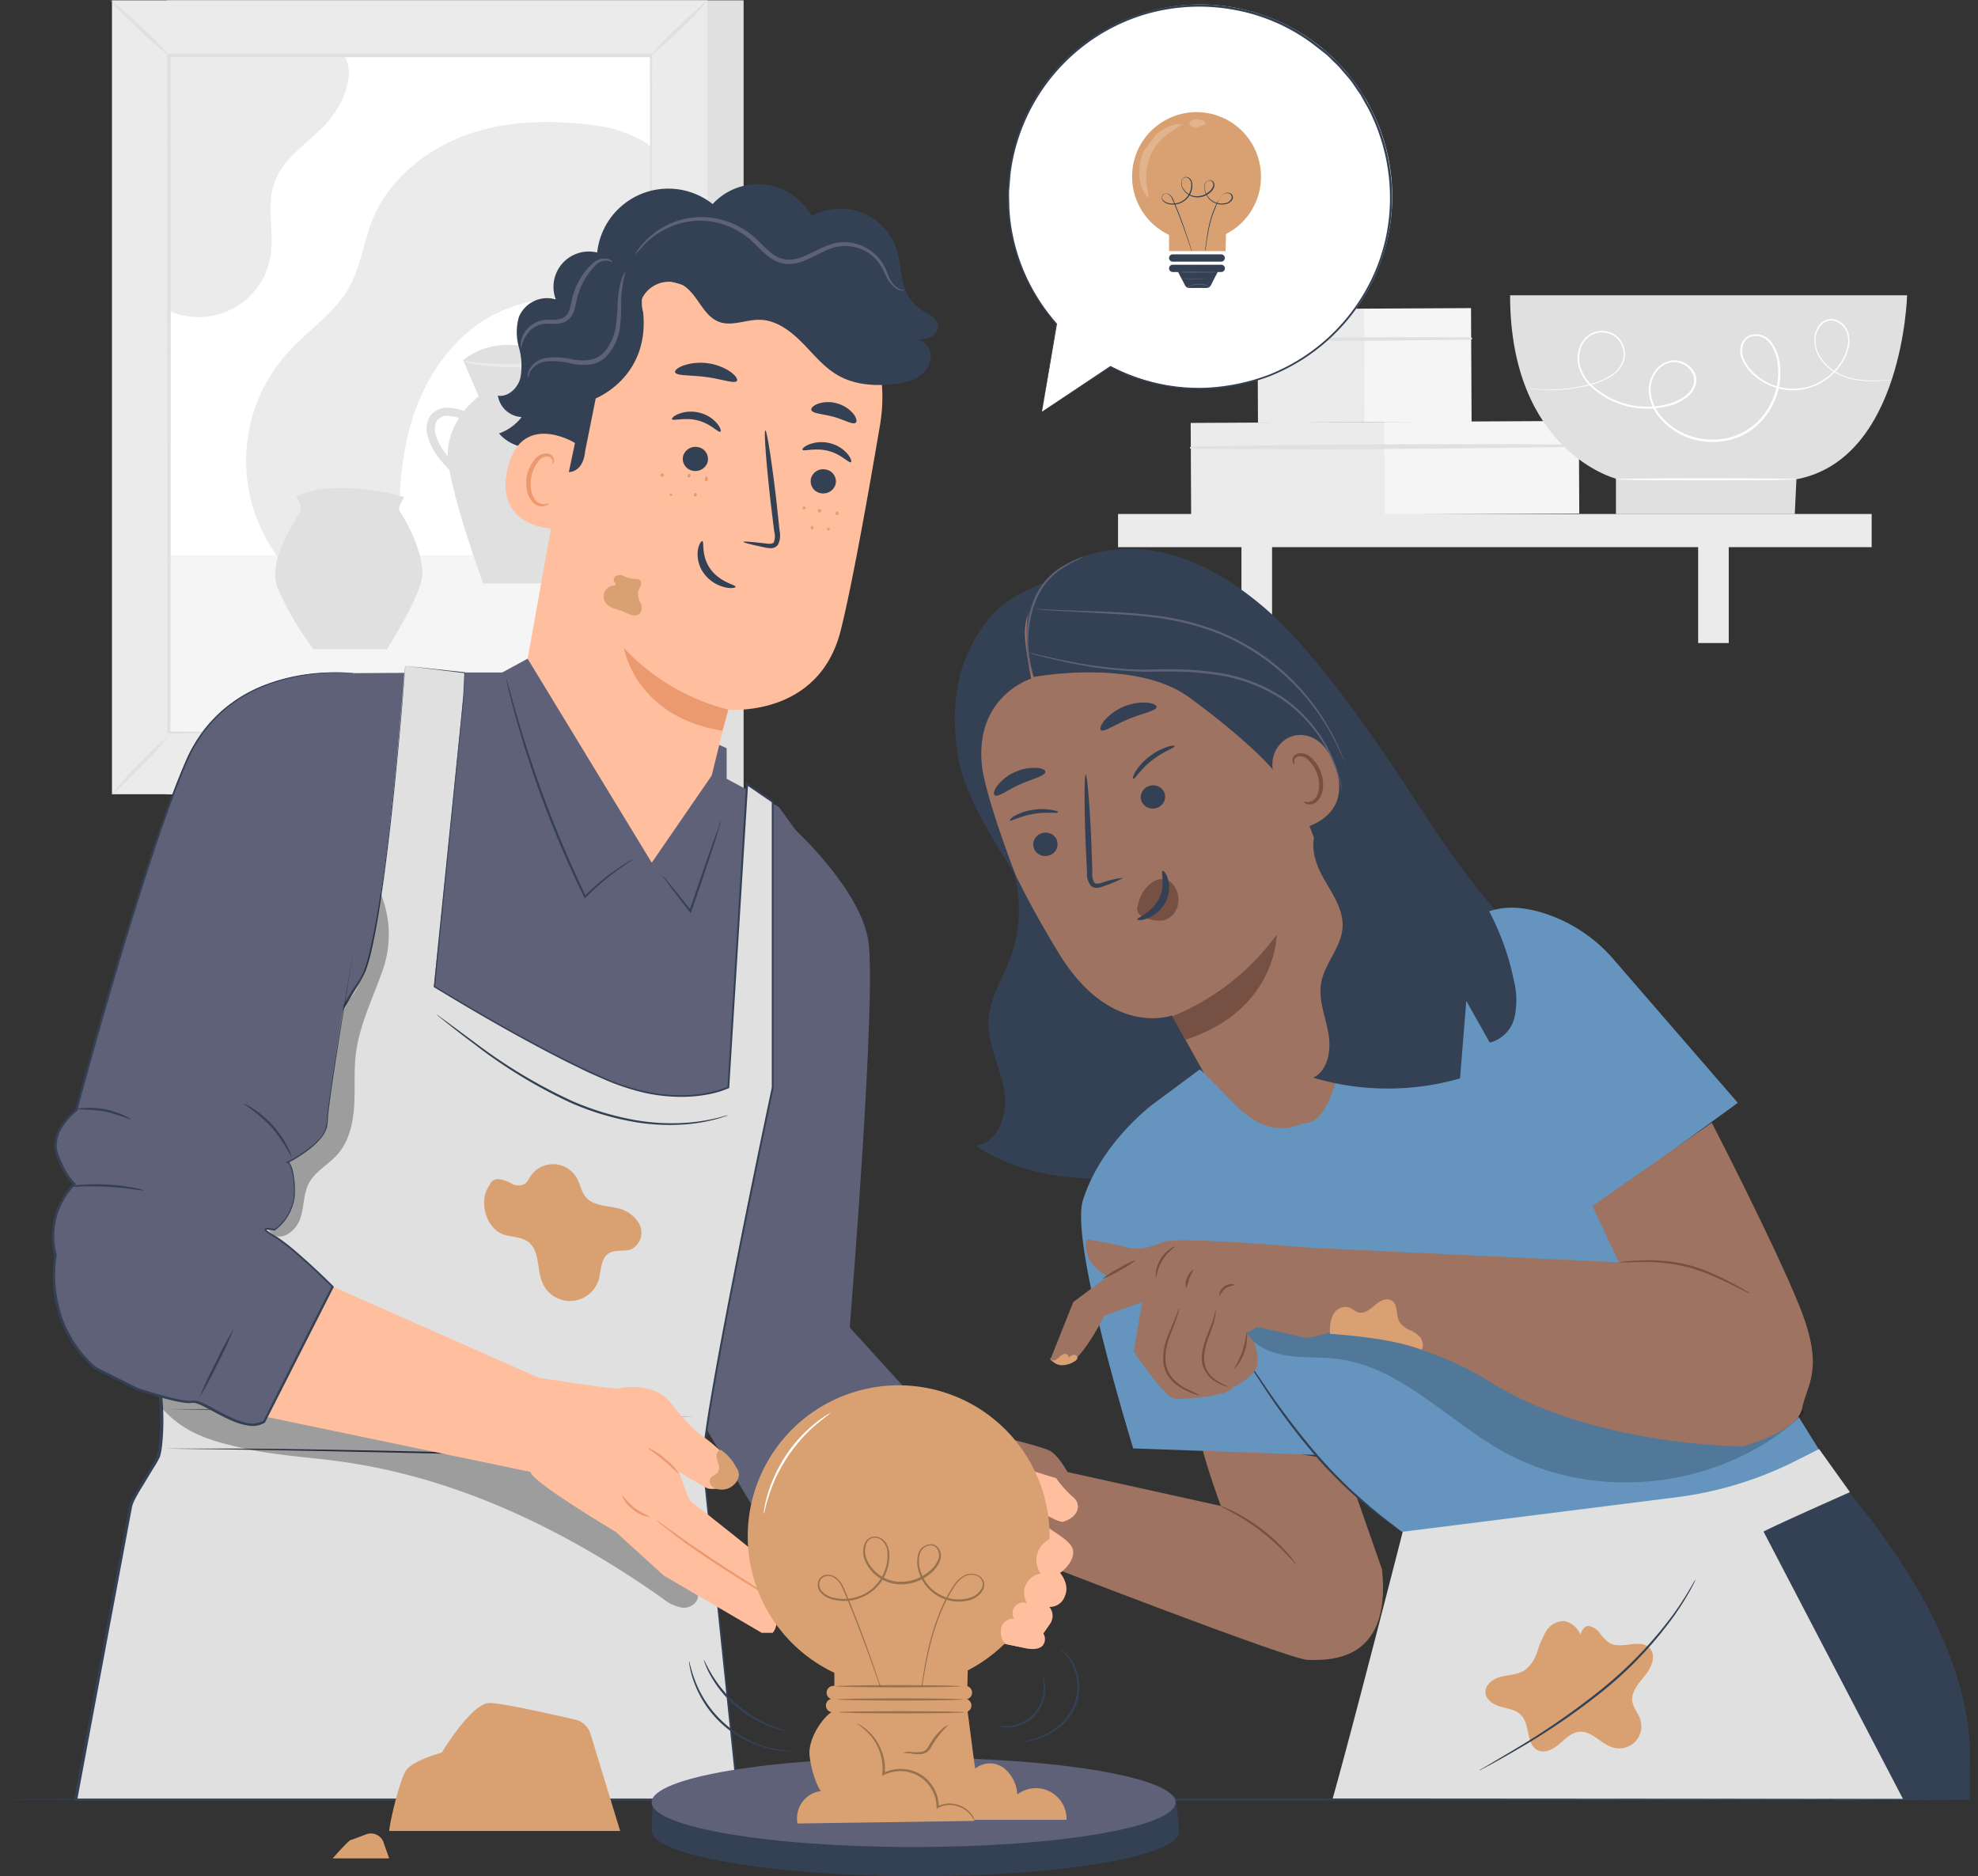 <svg xmlns="http://www.w3.org/2000/svg" width="357.26" height="338.862" viewBox="0 0 357.26 338.862">
  <rect x="0" y="0" width="357.26" height="338.862" fill="#333333" stroke="none"/>
  <g id="Capa_2" data-name="Capa 2" transform="translate(-18.87 -44.855)">
    <g id="freepik--background-complete--inject-32" transform="translate(38.806 44.855)">
      <rect id="Rectángulo_8600" data-name="Rectángulo 8600" width="19.337" height="20.512" transform="matrix(1, -0.005, 0.005, 1, 207.175, 55.84)" fill="#ebebeb"/>
      <rect id="Rectángulo_8601" data-name="Rectángulo 8601" width="19.337" height="20.512" transform="matrix(1, -0.005, 0.005, 1, 226.418, 55.744)" fill="#f5f5f5"/>
      <path id="Trazado_106989" data-name="Trazado 106989" d="M312.718,124.28c12.853.108,25.736,0,38.581-.178a.209.209,0,0,0,.162-.247.193.193,0,0,0-.162-.162c-12.853-.07-25.736,0-38.581.232a.178.178,0,1,0,0,.356Z" transform="translate(-105.512 -62.757)" fill="#e0e0e0"/>
      <rect id="Rectángulo_8602" data-name="Rectángulo 8602" width="35.134" height="16.717" transform="matrix(1, -0.005, 0.005, 1, 195.121, 76.386)" fill="#ebebeb"/>
      <rect id="Rectángulo_8603" data-name="Rectángulo 8603" width="35.134" height="16.717" transform="matrix(1, -0.005, 0.005, 1, 230.091, 76.197)" fill="#f5f5f5"/>
      <path id="Trazado_106990" data-name="Trazado 106990" d="M297.11,149.478c23.34.263,46.765,0,70.106-.348a.209.209,0,0,0,.162-.247.193.193,0,0,0-.162-.162c-23.34-.124-46.765-.108-70.1.4a.178.178,0,1,0,0,.356Z" transform="translate(-101.969 -68.433)" fill="#e0e0e0"/>
      <rect id="Rectángulo_8604" data-name="Rectángulo 8604" width="136.115" height="5.99" transform="translate(182.003 92.831)" fill="#ebebeb"/>
      <rect id="Rectángulo_8605" data-name="Rectángulo 8605" width="5.526" height="20.434" transform="translate(204.292 95.706)" fill="#ebebeb"/>
      <rect id="Rectángulo_8606" data-name="Rectángulo 8606" width="5.526" height="20.434" transform="translate(286.779 95.706)" fill="#ebebeb"/>
      <path id="Trazado_106991" data-name="Trazado 106991" d="M371.78,113.86h71.705s-.734,29.6-19.986,33.233l-.3,6.283H390.9v-6.392S371.78,142.069,371.78,113.86Z" transform="translate(-118.968 -60.529)" fill="#e0e0e0"/>
      <path id="Trazado_106992" data-name="Trazado 106992" d="M429.09,156.805c0,.108-7.319.185-16.346.185s-16.354-.077-16.354-.185,7.319-.185,16.354-.185S429.09,156.69,429.09,156.805Z" transform="translate(-124.558 -70.242)" fill="#fff"/>
      <path id="Trazado_106993" data-name="Trazado 106993" d="M441.636,130.392l-.464.054-1.345.116a17.853,17.853,0,0,1-5.209-.255,10.472,10.472,0,0,1-3.509-1.4,7.984,7.984,0,0,1-2.975-3.346,5.919,5.919,0,0,1-.495-2.473,4.367,4.367,0,0,1,.858-2.558,3.091,3.091,0,0,1,1.121-.9,2.628,2.628,0,0,1,1.461-.193,3.478,3.478,0,0,1,2.4,1.762,4.7,4.7,0,0,1,.41,3.091,8.694,8.694,0,0,1-1.237,3.037,10.82,10.82,0,0,1-5.333,4.313,10.341,10.341,0,0,1-7.334-.077,11.028,11.028,0,0,1-3.323-2.025,7.512,7.512,0,0,1-2.264-3.316,3.687,3.687,0,0,1,0-2.087,2.782,2.782,0,0,1,1.314-1.669,3.424,3.424,0,0,1,3.988.912,7.528,7.528,0,0,1,1.669,3.949,12.026,12.026,0,0,1-.131,4.367,12.768,12.768,0,0,1-4.637,7.512,11.77,11.77,0,0,1-4.119,2.017,13.192,13.192,0,0,1-4.637.309,12.366,12.366,0,0,1-8.053-4.173,8.671,8.671,0,0,1-1.971-4.065,5.9,5.9,0,0,1,.912-4.343,4.436,4.436,0,0,1,3.787-2.079,4.135,4.135,0,0,1,3.524,2.319,3.091,3.091,0,0,1,.147,2.156,4.236,4.236,0,0,1-1.136,1.808,8.185,8.185,0,0,1-3.632,1.917,14.978,14.978,0,0,1-14.259-3.563,8.27,8.27,0,0,1-1.94-2.975,5.827,5.827,0,0,1-.193-3.408,4.853,4.853,0,0,1,1.762-2.767,4.2,4.2,0,0,1,3.045-.773,4.019,4.019,0,0,1,2.62,1.438,4.351,4.351,0,0,1,.966,2.666,4.158,4.158,0,0,1-.842,2.55,6.291,6.291,0,0,1-1.886,1.669,15.108,15.108,0,0,1-4.2,1.584,29.03,29.03,0,0,1-3.725.618,26.742,26.742,0,0,1-5.217,0,17.773,17.773,0,0,1-1.8-.278l.464.054c.3.039.773.093,1.345.147a26.9,26.9,0,0,0,8.888-.688,14.731,14.731,0,0,0,4.143-1.584,6.283,6.283,0,0,0,1.816-1.623,3.926,3.926,0,0,0,.773-2.411,4.026,4.026,0,0,0-.927-2.512,3.864,3.864,0,0,0-2.458-1.345,3.918,3.918,0,0,0-2.844.7,4.637,4.637,0,0,0-1.646,2.612,5.58,5.58,0,0,0,.2,3.238,7.892,7.892,0,0,0,1.87,2.852,14.684,14.684,0,0,0,13.911,3.455,7.991,7.991,0,0,0,3.486-1.832,3.764,3.764,0,0,0,1.036-1.654,2.8,2.8,0,0,0-.131-1.924,3.864,3.864,0,0,0-3.215-2.125,3.648,3.648,0,0,0-1.963.5,4.837,4.837,0,0,0-1.507,1.43,5.5,5.5,0,0,0-.85,4.073,8.292,8.292,0,0,0,1.893,3.864,11.918,11.918,0,0,0,7.814,4.042,12.768,12.768,0,0,0,4.5-.3,11.238,11.238,0,0,0,3.988-1.955,12.481,12.481,0,0,0,4.506-7.288,11.648,11.648,0,0,0,.131-4.235,7.188,7.188,0,0,0-1.546-3.764,3.092,3.092,0,0,0-3.563-.842,2.458,2.458,0,0,0-1.144,1.461,3.315,3.315,0,0,0,0,1.9,7.11,7.11,0,0,0,2.187,3.254,10.4,10.4,0,0,0,3.223,1.971,10.047,10.047,0,0,0,7.1.1,10.58,10.58,0,0,0,5.2-4.181,8.649,8.649,0,0,0,1.206-2.937,4.32,4.32,0,0,0-.371-2.929,3.246,3.246,0,0,0-2.21-1.646,2.419,2.419,0,0,0-1.322.17,2.975,2.975,0,0,0-1.036.819,4.135,4.135,0,0,0-.866,2.388,5.6,5.6,0,0,0,.464,2.38,7.782,7.782,0,0,0,2.883,3.277,10.155,10.155,0,0,0,3.439,1.414,18.719,18.719,0,0,0,5.17.317l1.352-.077Z" transform="translate(-119.87 -61.79)" fill="#fff"/>
      <rect id="Rectángulo_8607" data-name="Rectángulo 8607" width="104.158" height="143.388" transform="translate(10.213 0.058)" fill="#e0e0e0"/>
      <rect id="Rectángulo_8608" data-name="Rectángulo 8608" width="107.558" height="143.388" transform="translate(0.289 0.058)" fill="#ebebeb"/>
      <rect id="Rectángulo_8609" data-name="Rectángulo 8609" width="87.07" height="122.297" transform="translate(10.56 10.082)" fill="#fff"/>
      <path id="Trazado_106994" data-name="Trazado 106994" d="M58.33,206.711h87.078V174.63H58.33Z" transform="translate(-47.77 -74.333)" fill="#f5f5f5"/>
      <path id="Trazado_106995" data-name="Trazado 106995" d="M126.284,128.192l2.813,6.569s-6.43,4.691-5.495,11.925,6.3,21.841,6.3,21.841h11.26s5.626-20.365,5.487-23.719-4.985-9.916-4.985-9.916l2.543-6.7S134.191,122.01,126.284,128.192Z" transform="translate(-62.575 -63.161)" fill="#e0e0e0"/>
      <path id="Trazado_106996" data-name="Trazado 106996" d="M124.573,153.1c-2.179-1.963-4.884-4.405-5.773-7.729a4.413,4.413,0,0,1,.487-3.864,3.942,3.942,0,0,1,3.292-1.383,9.793,9.793,0,0,1,3.138.773l-.518,1.383a8.369,8.369,0,0,0-2.666-.68,2.5,2.5,0,0,0-2.071.811,3.138,3.138,0,0,0-.24,2.6c.773,2.906,3.308,5.186,5.34,7.018Z" transform="translate(-61.45 -66.493)" fill="#e0e0e0"/>
      <path id="Trazado_106997" data-name="Trazado 106997" d="M150.864,154.215l-1.128-.958a17.814,17.814,0,0,0,3.215-5.116,7.659,7.659,0,0,0,.649-2.55,3.192,3.192,0,0,0-.68-2.2,2.79,2.79,0,0,0-2.4-.866,4.166,4.166,0,0,0-2.489,1.267L147,142.722a5.719,5.719,0,0,1,3.393-1.7,4.313,4.313,0,0,1,3.663,1.376,4.637,4.637,0,0,1,1.036,3.215,8.927,8.927,0,0,1-.773,3.091A18.927,18.927,0,0,1,150.864,154.215Z" transform="translate(-67.911 -66.693)" fill="#e0e0e0"/>
      <path id="Trazado_106998" data-name="Trazado 106998" d="M145.038,129.08a10.628,10.628,0,0,1-2.581.649,39.7,39.7,0,0,1-12.829.1,10.333,10.333,0,0,1-2.6-.611,17.87,17.87,0,0,1,2.651.224,56.362,56.362,0,0,0,6.361.309,58.316,58.316,0,0,0,6.361-.41A16.825,16.825,0,0,1,145.038,129.08Z" transform="translate(-63.374 -63.986)" fill="#ebebeb"/>
      <path id="Trazado_106999" data-name="Trazado 106999" d="M149.512,77.959c-1.09-1.492-6.283-3.37-8.1-3.671-8.13-1.314-16.585-1.468-24.36,1.113S102.2,83.546,99.145,91.175C97.6,95.1,97.089,99.46,95.033,103.161c-2.6,4.707-7.373,7.729-11,11.716a29.206,29.206,0,0,0-1.546,37.545l21.856.27c-.533-8.594-.51-17.382,2.048-25.6s7.984-15.9,15.82-19.46c8.239-3.733,18.7-2.829,27.645-1.546Z" transform="translate(-51.874 -51.33)" fill="#ebebeb"/>
      <path id="Trazado_107000" data-name="Trazado 107000" d="M89.974,57.86c2.419,3.741-.7,9.831-3.864,12.953s-7.226,5.781-8.718,9.985,0,8.857-.7,13.262a13.139,13.139,0,0,1-18.386,9.846V57.86Z" transform="translate(-47.765 -47.809)" fill="#ebebeb"/>
      <path id="Trazado_107001" data-name="Trazado 107001" d="M86.992,160.459s1.19,1.662.711,2.728-6.183,8.664-4.034,13.911a59.422,59.422,0,0,0,6.407,10.92h13.3s6.546-10.325,6.407-13.772c-.224-5.7-4.39-11.593-4.39-11.593l1.067-2.133S94.117,156.9,86.992,160.459Z" transform="translate(-53.416 -70.758)" fill="#e0e0e0"/>
      <path id="Trazado_107002" data-name="Trazado 107002" d="M145.317,180.085v-9c0-5.835,0-14.352-.07-25.126,0-21.532-.07-52.067-.116-88.175l.247.247H58.316l.271-.278c0,45.807,0,88.175-.054,122.3l-.216-.216,63.3.116,17.559.054h.116l-17.505.054-63.436.116h-.363v-.2c0-34.122,0-76.513-.054-122.3V57.41h87.6v.371c-.054,36.17-.093,66.767-.124,88.337,0,10.75-.054,19.244-.07,25.071v8.324C145.317,179.884,145.317,180.085,145.317,180.085Z" transform="translate(-47.679 -47.707)" fill="#e0e0e0"/>
      <path id="Trazado_107003" data-name="Trazado 107003" d="M181.216,44.929a37.014,37.014,0,0,1-4.923,5.209A61.747,61.747,0,0,1,171,54.922a39.306,39.306,0,0,1,4.923-5.209A59.132,59.132,0,0,1,181.216,44.929Z" transform="translate(-73.361 -44.871)" fill="#e0e0e0"/>
      <path id="Trazado_107004" data-name="Trazado 107004" d="M44.669,44.859A49.684,49.684,0,0,1,50.18,49.7a48.418,48.418,0,0,1,5.124,5.24A50.718,50.718,0,0,1,49.8,50.1,48.914,48.914,0,0,1,44.669,44.859Z" transform="translate(-44.666 -44.855)" fill="#e0e0e0"/>
      <path id="Trazado_107005" data-name="Trazado 107005" d="M45,227.386a48.3,48.3,0,0,1,4.892-5.41,50.573,50.573,0,0,1,5.279-5.047,47.39,47.39,0,0,1-4.892,5.41C47.464,225.214,45.138,227.494,45,227.386Z" transform="translate(-44.741 -83.94)" fill="#e0e0e0"/>
      <path id="Trazado_107006" data-name="Trazado 107006" d="M180.853,227.353c-.147.093-1.924-2.813-4.683-5.943s-5.41-5.294-5.271-5.41a8.13,8.13,0,0,1,1.824,1.291,34.988,34.988,0,0,1,3.864,3.779,33.735,33.735,0,0,1,3.223,4.32A7.852,7.852,0,0,1,180.853,227.353Z" transform="translate(-73.338 -83.73)" fill="#e0e0e0"/>
    </g>
    <g id="freepik--character-2--inject-32" transform="translate(170.119 144.018)">
      <path id="Trazado_107007" data-name="Trazado 107007" d="M256.382,386.943s-1.816-3.493-3.493-4.328-10.9-3.091-12.582-3.362-12.3-1.677-13.981,0c0,0-1.546,1.4.982,3.091l6.291,1.963h-4.784l-2.983-1.175s.185-3.161-1.631-3.864-2.234,1.121-2.937,2.241l-5.31-3.091s-2.1-.3-1.121,3.091,6.013,6.291,6.013,6.291.835,3.772,1.955,4.336c0,0,1.4,4.637,2.8,5.17a46.908,46.908,0,0,0,2.937,4.336c.974,1.113,5.17,3.354,5.17,3.354s16.075-1.546,18.317-2.52Z" transform="translate(-214.572 -219.783)" fill="#9e7361"/>
      <path id="Trazado_107008" data-name="Trazado 107008" d="M290.836,381c-.773.688,3.447,12.2,3.447,12.2l-30.721-6.793-2.952,16.647s46.194,17.953,49.378,17.953,15.233.927,13.409-16.354l-5.41-15.457-4.034-4.5Z" transform="translate(-225.029 -220.372)" fill="#9e7361"/>
      <path id="Trazado_107009" data-name="Trazado 107009" d="M317.774,407.392c-.046,0-.672-.719-1.762-1.87a40.838,40.838,0,0,0-4.583-4.143A39.25,39.25,0,0,0,306.267,398c-1.391-.773-2.28-1.182-2.257-1.237s.247.046.665.209,1,.417,1.723.773a32.344,32.344,0,0,1,9.823,7.589c.518.6.927,1.113,1.182,1.476A2.18,2.18,0,0,1,317.774,407.392Z" transform="translate(-234.887 -223.949)" fill="#755043"/>
      <path id="Trazado_107010" data-name="Trazado 107010" d="M437.015,386.74s28,28.024,26.6,54.718v6.067l-24.453.193L410.63,392.073Z" transform="translate(-259.106 -221.675)" fill="#344154"/>
      <path id="Trazado_107011" data-name="Trazado 107011" d="M249.647,237.72a25.5,25.5,0,0,1,3.447,24.175c-1.383,3.617-3.64,7.025-3.864,10.89-.271,4.282,1.979,8.293,2.79,12.5s-.819,9.707-5.07,10.318c5.758,3.9,12.8,5.572,19.754,5.881s13.911-.641,20.79-1.608c3.864-.533,7.937-1.19,10.735-3.864,3.625-3.47,3.864-9.081,3.864-14.089V238.238" transform="translate(-221.927 -187.826)" fill="#344154"/>
      <path id="Trazado_107012" data-name="Trazado 107012" d="M294.845,190.024a6.067,6.067,0,0,0-7.4-3.532L255.993,185c-9.908,3.037-12.59,24.044-9.135,33.82a174.7,174.7,0,0,0,15,30.5c9.274,14.785,20.164,10.774,20.164,10.774l13.556,24.5,31.03-12.52Z" transform="translate(-221.58 -175.851)" fill="#9e7361"/>
      <path id="Trazado_107013" data-name="Trazado 107013" d="M260.457,242.3a2.21,2.21,0,0,0,2.836,1.221,2.118,2.118,0,0,0,1.329-2.682V240.8a2.2,2.2,0,0,0-2.836-1.221,2.118,2.118,0,0,0-1.337,2.666Z" transform="translate(-224.969 -188.214)" fill="#344154"/>
      <path id="Trazado_107014" data-name="Trazado 107014" d="M254.926,236c.309.1,1.816-.773,4.158-1.19s4.212-.07,4.428-.263-.224-.3-1.043-.456a10.348,10.348,0,0,0-3.586,0,9.638,9.638,0,0,0-3.261,1.128C254.973,235.655,254.78,235.957,254.926,236Z" transform="translate(-223.728 -186.967)" fill="#344154"/>
      <path id="Trazado_107015" data-name="Trazado 107015" d="M285.587,231.216a2.21,2.21,0,0,0,2.836,1.221,2.125,2.125,0,0,0,1.329-2.7h0a2.21,2.21,0,0,0-2.836-1.213,2.118,2.118,0,0,0-1.337,2.666Z" transform="translate(-230.677 -185.704)" fill="#344154"/>
      <path id="Trazado_107016" data-name="Trazado 107016" d="M283.739,225.1c.348-.054,1.291-1.731,3.323-3.323s4-2.241,4.1-2.543c.054-.139-.386-.185-1.26.077a11.113,11.113,0,0,0-3.424,1.87,9.916,9.916,0,0,0-2.5,2.813C283.577,224.732,283.569,225.1,283.739,225.1Z" transform="translate(-230.259 -183.602)" fill="#344154"/>
      <path id="Trazado_107017" data-name="Trazado 107017" d="M279.318,244.514a16.149,16.149,0,0,0-3.826.873c-.587.185-1.159.3-1.422-.046a3.091,3.091,0,0,1-.332-1.816c-.046-1.546-.1-3.223-.162-4.962-.286-7.041-.773-12.729-1.036-12.713s-.278,5.727,0,12.768c.085,1.731.17,3.385.24,4.962a3.493,3.493,0,0,0,.649,2.319,1.546,1.546,0,0,0,1.268.425,3.81,3.81,0,0,0,1-.278A20.006,20.006,0,0,0,279.318,244.514Z" transform="translate(-227.693 -185.13)" fill="#344154"/>
      <path id="Trazado_107018" data-name="Trazado 107018" d="M292.87,278.031A43.859,43.859,0,0,0,311.7,263.3s0,13.664-16.477,18.95Z" transform="translate(-232.357 -193.637)" fill="#755043"/>
      <path id="Trazado_107019" data-name="Trazado 107019" d="M284.752,255.206a6.322,6.322,0,0,1,3.014-4.583,2.713,2.713,0,0,1,3.053.317,4.3,4.3,0,0,1,1.206,3.787,3.64,3.64,0,0,1-2.628,3.022,6.1,6.1,0,0,1-3.5-.6,2.125,2.125,0,0,1-.889-.549,1.461,1.461,0,0,1-.325-1.221" transform="translate(-230.492 -190.682)" fill="#755043"/>
      <path id="Trazado_107020" data-name="Trazado 107020" d="M289.216,248.367c-.371.131.641,2.5-.672,5.062s-3.957,3.37-3.864,3.71c0,.162.773.224,1.839-.209a6.446,6.446,0,0,0,3.261-2.96,5.619,5.619,0,0,0,.41-4.181C289.888,248.746,289.371,248.282,289.216,248.367Z" transform="translate(-230.496 -190.242)" fill="#344154"/>
      <path id="Trazado_107021" data-name="Trazado 107021" d="M276.123,214.009c.518.456,2.45-.958,5.062-2.017s4.954-1.476,5-2.164c0-.317-.626-.665-1.731-.773a9.491,9.491,0,0,0-7.659,3.184C276.092,213.1,275.891,213.793,276.123,214.009Z" transform="translate(-228.532 -181.311)" fill="#344154"/>
      <path id="Trazado_107022" data-name="Trazado 107022" d="M251.352,229.284c.688.286,2.319-1.036,4.575-2.025s4.3-1.461,4.513-2.172c.085-.332-.433-.7-1.468-.773a8.2,8.2,0,0,0-4.088.773,8.045,8.045,0,0,0-3.231,2.581C251.074,228.5,251.035,229.129,251.352,229.284Z" transform="translate(-222.882 -184.777)" fill="#344154"/>
      <path id="Trazado_107023" data-name="Trazado 107023" d="M330.126,220.289c-4.228-6.538-17.675-27.552-28.781-36.865s-20.257-11.075-28-9.97a17.381,17.381,0,0,0-13.8,10.047c-1.932,4.15.5,12.775.5,12.775s18.348-3.462,28.093,3.671c11.191,8.192,15.125,13.038,15.125,13.038l4.676,5.1s10.526,27.436,12.3,33.488L349,243.637C343.148,239.5,334.353,226.828,330.126,220.289Z" transform="translate(-224.617 -173.162)" fill="#344154"/>
      <path id="Trazado_107024" data-name="Trazado 107024" d="M255.8,198.262s-10.047,3.091-8.919,15.411c.495,5.58,6.129,20.133,6.129,20.133s-7.01-10.511-9.274-17.142-2.5-16.1.51-22.722c2.906-6.415,6.051-10.186,14.816-13.332a14.979,14.979,0,0,0-4.189,7.249C254.475,189.985,254.591,191.569,255.8,198.262Z" transform="translate(-220.804 -174.854)" fill="#344154"/>
      <path id="Trazado_107025" data-name="Trazado 107025" d="M316.552,223.76c-1.329-3.578,1.484-7.559,5.279-7.11,2.087.255,4.2,1.646,5.642,5.41,3.864,10.109-7.095,11.887-7.218,11.593S318.105,227.926,316.552,223.76Z" transform="translate(-237.66 -183.032)" fill="#9e7361"/>
      <path id="Trazado_107026" data-name="Trazado 107026" d="M322.946,229.622c0-.046.224.054.572.077a1.863,1.863,0,0,0,1.329-.471c.92-.773,1.175-2.836.526-4.637a6.267,6.267,0,0,0-1.453-2.319,2.21,2.21,0,0,0-1.839-.85.974.974,0,0,0-.858.881c0,.332.116.51.07.549s-.278-.085-.355-.533a1.175,1.175,0,0,1,.155-.773,1.414,1.414,0,0,1,.873-.626,2.659,2.659,0,0,1,2.435.866,6.353,6.353,0,0,1,1.685,2.589c.711,2.056.394,4.359-.9,5.34a2.04,2.04,0,0,1-1.708.348C323.062,229.861,322.923,229.653,322.946,229.622Z" transform="translate(-238.73 -184.002)" fill="#755043"/>
      <path id="Trazado_107027" data-name="Trazado 107027" d="M269.09,174.94c0,.07-1.353.618-3.385,1.832a12.366,12.366,0,0,0-5.58,7.033,20.094,20.094,0,0,0-.866,9.1c.325,2.319.842,3.741.773,3.764a4.472,4.472,0,0,1-.379-.966,18.846,18.846,0,0,1-.657-2.759,19.182,19.182,0,0,1,.773-9.274,12.211,12.211,0,0,1,5.8-7.141,22.1,22.1,0,0,1,2.543-1.244A5.41,5.41,0,0,1,269.09,174.94Z" transform="translate(-224.606 -173.566)" fill="#5e6178"/>
      <path id="Trazado_107028" data-name="Trazado 107028" d="M315.855,222.581a.626.626,0,0,1-.054-.17l-.116-.5c-.046-.232-.108-.5-.17-.773s-.185-.7-.294-1.105a25.983,25.983,0,0,0-10.3-14.275,29.067,29.067,0,0,0-12.227-4.444,53.99,53.99,0,0,0-6.793-.526c-2.2-.054-4.328.077-6.368,0a70.679,70.679,0,0,1-10.743-1.152c-3.03-.556-5.449-1.136-7.11-1.546-.827-.224-1.468-.4-1.9-.533l-.495-.147c-.108,0-.17-.062-.162-.07h.17l.5.116,1.924.456c1.669.394,4.1.935,7.118,1.453a73,73,0,0,0,10.7,1.067c2.017,0,4.158-.108,6.376-.062a54.737,54.737,0,0,1,6.84.526,29.276,29.276,0,0,1,12.366,4.529,25.752,25.752,0,0,1,7.4,7.837,24.6,24.6,0,0,1,2.844,6.693c.1.417.185.773.263,1.113l.139.827a2.548,2.548,0,0,0,.077.51A.5.5,0,0,1,315.855,222.581Z" transform="translate(-224.691 -178.654)" fill="#5e6178"/>
      <path id="Trazado_107029" data-name="Trazado 107029" d="M316.834,215.518a.961.961,0,0,1-.077-.155l-.2-.479c-.178-.417-.394-1.051-.773-1.839a41.131,41.131,0,0,0-10.611-14.421A40.428,40.428,0,0,0,294,191.668a47.916,47.916,0,0,0-12.814-3.091c-4.042-.464-7.729-.587-10.82-.773s-5.572-.271-7.3-.41c-.858-.062-1.546-.139-1.979-.185l-.51-.062H260.4a.348.348,0,0,1,.178,0h.518l1.979.108c1.723.1,4.22.193,7.3.286s6.762.216,10.82.657A47.661,47.661,0,0,1,294.1,191.3a40.188,40.188,0,0,1,11.268,7,41.254,41.254,0,0,1,7.095,8.192,39.167,39.167,0,0,1,3.416,6.469c.332.773.526,1.438.68,1.863.07.2.124.363.162.495a.463.463,0,0,1,.116.193Z" transform="translate(-224.982 -176.336)" fill="#5e6178"/>
      <path id="Trazado_107030" data-name="Trazado 107030" d="M386.352,266.069,409,292.222l-30.767,22.413s-23.657-22.544-23.657-37.313c0-12.312,5.155-23.278,18.464-19.63A27.661,27.661,0,0,1,386.352,266.069Z" transform="translate(-246.374 -192.201)" fill="#6595bf"/>
      <path id="Trazado_107031" data-name="Trazado 107031" d="M344.168,257.65l-23.286,8.5s-1.329,28.758-8.416,29.817c-1.213.178-2.388.773-3.586.927-6.832.835-10.712-6.051-15.905-10.565l-8.339,6.183s-9.491,6.956-12.783,17.451c-2.411,7.729,9.089,44.826,9.089,44.826l32.955,1.175s13.424,14.058,18.927,15.573c7.775,2.141,55-6.075,60.538-7.474a32.306,32.306,0,0,0,13.1-6.392Z" transform="translate(-227.508 -192.353)" fill="#6595bf"/>
      <path id="Trazado_107032" data-name="Trazado 107032" d="M337.82,393.316a2.222,2.222,0,0,1-.371-.216l-1.012-.68c-.889-.587-2.133-1.546-3.632-2.682a78.585,78.585,0,0,1-10.665-10.364,119.292,119.292,0,0,1-8.88-11.91c-1.051-1.592-1.878-2.89-2.434-3.795l-.634-1.051a1.779,1.779,0,0,1-.2-.379,4.209,4.209,0,0,1,.27.34l.7,1c.634.927,1.492,2.179,2.535,3.717a141.424,141.424,0,0,0,8.957,11.832,86.965,86.965,0,0,0,10.542,10.395c1.468,1.2,2.674,2.156,3.532,2.775l.974.773A1.841,1.841,0,0,1,337.82,393.316Z" transform="translate(-236.246 -216.11)" fill="#344154"/>
      <path id="Trazado_107033" data-name="Trazado 107033" d="M408.115,398.383c3.787-1.886,15.619-7.11,15.619-7.11l-5.572-7.783-4.343,2.187a66.265,66.265,0,0,1-21.4,6.515l-49.463,6.237s-9.437,36.919-12.706,48.358l103.06-.108Z" transform="translate(-240.848 -220.937)" fill="#e0e0e0"/>
      <path id="Trazado_107034" data-name="Trazado 107034" d="M326.827,238.08c-1.963,2.612-.842,6.376.773,9.228s3.694,5.75,3.462,9.011c-.255,3.586-3.261,6.446-3.864,9.985-.526,3.014.773,6.013,1.306,9.019s0,6.739-2.744,8.061a47.345,47.345,0,0,0,26.524.139l1.136-14,4.235,7.528a6.161,6.161,0,0,0,4.467-4.56,14.406,14.406,0,0,0-.116-6.67,46.509,46.509,0,0,0-8.13-18.332" transform="translate(-239.828 -187.908)" fill="#344154"/>
      <path id="Trazado_107035" data-name="Trazado 107035" d="M395.713,428.613c-1.693-1.878-5.047.263-7.257-.958a6.877,6.877,0,0,1-1.77-1.77,3.091,3.091,0,0,0-2.071-1.314c-.649,0-1.229.734-1.43,1.608a3.972,3.972,0,0,0-2.9-2.489,3.818,3.818,0,0,0-3.362,1.917,18.307,18.307,0,0,0-1.584,3.741,6.361,6.361,0,0,1-2.319,3.269c-1.244.773-2.8.773-4.22,1.136s-2.914,1.461-2.775,2.921c.131,1.337,1.546,2.141,2.836,2.5s2.736.564,3.64,1.546c1.638,1.785.827,5.356,3.037,6.33,1.3.572,2.775-.263,3.864-1.19s2.149-2.048,3.563-2.172c2.319-.209,3.934,2.257,6.183,2.86a3.988,3.988,0,0,0,4.815-5.147c-.386-1.113-1.252-2.048-1.414-3.215-.247-1.793,1.206-3.3,2.319-4.7S396.918,429.958,395.713,428.613Z" transform="translate(-248.972 -230.068)" fill="#d9a171"/>
      <g id="Grupo_59681" data-name="Grupo 59681" transform="translate(70.089 133.75)" opacity="0.2">
        <path id="Trazado_107036" data-name="Trazado 107036" d="M359.159,349.574c-17.691-3.81-36.146-4.637-53.9-1.105l3.818,5.688c1.638,2.434,4.637,3.617,7.551,4.027s5.881.193,8.8.549c11.384,1.407,19.762,10.967,29.739,16.616,17.165,9.723,40.567,6.747,54.749-6.956C393.791,360.132,376.834,353.385,359.159,349.574Z" transform="translate(-305.26 -346.221)"/>
      </g>
      <path id="Trazado_107037" data-name="Trazado 107037" d="M397.461,307.23s11.253,21.756,15.851,33.155,1.345,14.027.471,18.409-10.774,6.886-10.774,6.886-27.127,0-45.722-11.716c-13.757-8.656-29.314-8.95-29.314-8.95L324.48,329.79l56.2,2.659-4.761-10.2Z" transform="translate(-239.537 -203.615)" fill="#9e7361"/>
      <path id="Trazado_107038" data-name="Trazado 107038" d="M397.22,339.747a5.108,5.108,0,0,1,.966-.139c.626-.077,1.546-.139,2.666-.193a30.009,30.009,0,0,1,8.787.773,27.472,27.472,0,0,1,4.591,1.631c1.376.6,2.574,1.213,3.571,1.739s1.793.974,2.319,1.3a4.38,4.38,0,0,1,.819.533,4.861,4.861,0,0,1-.9-.394l-2.388-1.182c-1.012-.495-2.218-1.082-3.586-1.654a30.413,30.413,0,0,0-4.544-1.584,33.471,33.471,0,0,0-8.679-.889l-2.659.07a4.482,4.482,0,0,1-.966-.008Z" transform="translate(-256.06 -210.913)" fill="#755043"/>
      <path id="Trazado_107039" data-name="Trazado 107039" d="M312.09,336.074s-24.546-2.195-27.4-1.1-4.382,1.546-6.786.881-7.018-1.368-7.018-1.368-1.213,4.057,3.826,6.685l-6.237,4.637-4.158,10.426a3.091,3.091,0,0,0,3.864.325c2.411-1.314,5.92-8.3,5.92-8.3l6.832-2.45-1.546,8.9s5.48,8.324,7.45,8.548,10.3-.657,10.3-1.979c0,0,4.6-1.971,4.6-4.6a7.846,7.846,0,0,0-.657-3.725l-1.314-1.546,1.971-1.1,8.764,1.971s3.725-.441,5.263-1.546Z" transform="translate(-225.872 -209.807)" fill="#9e7361"/>
      <path id="Trazado_107040" data-name="Trazado 107040" d="M289.07,341.818a1.917,1.917,0,0,1-.054-1.043,5.928,5.928,0,0,1,2.6-4.22,2.025,2.025,0,0,1,.966-.425A8.061,8.061,0,0,0,289.07,341.818Z" transform="translate(-231.471 -210.179)" fill="#755043"/>
      <path id="Trazado_107041" data-name="Trazado 107041" d="M296.074,344.9a2.318,2.318,0,0,1,.139-1.816c.371-.966,1.036-1.546,1.105-1.438s-.394.7-.727,1.584A15.244,15.244,0,0,1,296.074,344.9Z" transform="translate(-233.057 -211.43)" fill="#755043"/>
      <path id="Trazado_107042" data-name="Trazado 107042" d="M297.335,366.346a2.443,2.443,0,0,1-.773-.209,15.859,15.859,0,0,1-1.94-.819,8.5,8.5,0,0,1-2.527-1.87,5.673,5.673,0,0,1-1.376-3.6,10.4,10.4,0,0,1,.649-3.795c.386-1.113.827-2.071,1.167-2.883.7-1.615.989-2.666,1.043-2.659a2.6,2.6,0,0,1-.124.773,20.045,20.045,0,0,1-.657,1.994c-.309.835-.719,1.8-1.082,2.9a10.743,10.743,0,0,0-.6,3.663,5.356,5.356,0,0,0,1.283,3.339,8.447,8.447,0,0,0,2.38,1.863A26.355,26.355,0,0,1,297.335,366.346Z" transform="translate(-231.868 -213.446)" fill="#755043"/>
      <path id="Trazado_107043" data-name="Trazado 107043" d="M302.211,351.08a1.831,1.831,0,0,1,0,.649,9.54,9.54,0,0,1-.371,1.739c-.216.711-.533,1.546-.873,2.458a12.467,12.467,0,0,0-.773,3.03,5.047,5.047,0,0,0,.5,2.983,5.193,5.193,0,0,0,1.716,1.809c1.221.773,2.118,1.074,2.087,1.144a2,2,0,0,1-.634-.155,7.729,7.729,0,0,1-1.608-.773,4.915,4.915,0,0,1-2.465-5.07,11.865,11.865,0,0,1,.819-3.091c.363-.92.7-1.723.951-2.419C302.072,351.992,302.141,351.072,302.211,351.08Z" transform="translate(-233.915 -213.575)" fill="#755043"/>
      <path id="Trazado_107044" data-name="Trazado 107044" d="M307.288,362.882c-.1-.07.85-1.383,1.484-3.254s.7-3.478.827-3.478a8.857,8.857,0,0,1-2.319,6.732Z" transform="translate(-235.63 -214.727)" fill="#755043"/>
      <path id="Trazado_107045" data-name="Trazado 107045" d="M303.884,347.083c-.054,0-.093-.24,0-.6a2.318,2.318,0,0,1,.873-1.128,2.226,2.226,0,0,1,1.368-.41c.371,0,.572.139.564.185a4.445,4.445,0,0,0-1.708.556A4.158,4.158,0,0,0,303.884,347.083Z" transform="translate(-234.846 -212.182)" fill="#755043"/>
      <path id="Trazado_107046" data-name="Trazado 107046" d="M264.29,362.082a.773.773,0,0,0,.935.263,2.975,2.975,0,0,0,.842-.641,1.43,1.43,0,0,1,.927-.464c.355,0,.719.348.611.688a1.778,1.778,0,0,1,.85-.5.634.634,0,0,1,.773.464h0a.9.9,0,0,1-.526.7,4.189,4.189,0,0,1-2.319.7,2.319,2.319,0,0,1-2.009-1.275" transform="translate(-225.865 -215.883)" fill="#d9a171"/>
      <path id="Trazado_107047" data-name="Trazado 107047" d="M282.57,339.29a15.97,15.97,0,0,1-2.945,1.9,15.244,15.244,0,0,1-3.146,1.546,15.331,15.331,0,0,1,2.945-1.9A14.5,14.5,0,0,1,282.57,339.29Z" transform="translate(-228.634 -210.897)" fill="#755043"/>
      <path id="Trazado_107048" data-name="Trazado 107048" d="M345.989,357.511c.734.286.51-1.546,0-2.141a5.209,5.209,0,0,0-1.924-1.337,4,4,0,0,1-1.824-1.445c-.7-1.229-.216-3.13-1.414-3.864-.958-.6-2.179.093-3.03.827s-1.863,1.592-2.952,1.314c-.657-.162-1.152-.719-1.8-.935a2.512,2.512,0,0,0-2.829,1.422,7.024,7.024,0,0,0-.533,3.377S340.463,355.37,345.989,357.511Z" transform="translate(-240.712 -212.989)" fill="#d9a171"/>
      <path id="Trazado_107049" data-name="Trazado 107049" d="M403.643,414a4.045,4.045,0,0,1-.224.495c-.162.309-.379.773-.711,1.368a50.644,50.644,0,0,1-3.03,4.8A69.432,69.432,0,0,1,386.8,434.2a122.731,122.731,0,0,1-15.457,10.534c-2.064,1.213-3.756,2.149-4.931,2.79l-1.368.719a2.816,2.816,0,0,1-.487.232,2.529,2.529,0,0,1,.448-.3l1.329-.773,4.861-2.89a135.126,135.126,0,0,0,15.341-10.619A73.554,73.554,0,0,0,399.447,420.5a54.014,54.014,0,0,0,3.091-4.714c.356-.572.6-1.028.773-1.329A2.751,2.751,0,0,1,403.643,414Z" transform="translate(-248.641 -227.867)" fill="#344154"/>
    </g>
    <g id="freepik--Desk--inject-32" transform="translate(18.87 369.667)">
      <path id="Trazado_107050" data-name="Trazado 107050" d="M376.13,465.331c0,.108-79.983.2-178.622.2s-178.638-.093-178.638-.2,79.96-.2,178.638-.2S376.13,465.215,376.13,465.331Z" transform="translate(-18.87 -465.13)" fill="#344154"/>
    </g>
    <g id="freepik--speech-bubble--inject-32" transform="translate(200.861 45.646)">
      <path id="Trazado_107051" data-name="Trazado 107051" d="M260.591,119.445,273,111.253a34.678,34.678,0,1,0-9.769-7.667h0Z" transform="translate(-254.384 -45.884)" fill="#fff"/>
      <path id="Trazado_107052" data-name="Trazado 107052" d="M260.556,119.44c.116-.711.92-5.758,2.527-15.882a.1.1,0,0,1,.116-.085h.039l-.131.155a35.553,35.553,0,0,1-4.753-6.817,34.408,34.408,0,0,1-3.339-9.274,31.133,31.133,0,0,1-.641-5.41c0-.943-.054-1.9,0-2.875s.162-1.948.247-2.945A34.9,34.9,0,0,1,266.986,53.8a34.384,34.384,0,0,1,12.945-6.732,35.3,35.3,0,0,1,15.388-.626A34.091,34.091,0,0,1,310,52.889l1.646,1.306c.556.425,1.02.951,1.546,1.422a13.305,13.305,0,0,1,1.476,1.476l1.345,1.546a15.055,15.055,0,0,1,1.252,1.638l1.182,1.685.974,1.785a16.012,16.012,0,0,1,.951,1.8,35.327,35.327,0,0,1,3.416,15.31,34.006,34.006,0,0,1-3.246,14.483,35.08,35.08,0,0,1-19.059,17.776,37.29,37.29,0,0,1-11.129,2.257,34.1,34.1,0,0,1-9.808-1.036,35.552,35.552,0,0,1-7.667-2.96h.1l-12.466,8.115,12.366-8.277a.116.116,0,0,1,.1,0,34.933,34.933,0,0,0,7.636,2.9,33.882,33.882,0,0,0,9.738.989,37.143,37.143,0,0,0,11.029-2.272A34.778,34.778,0,0,0,320.22,95.226,33.751,33.751,0,0,0,323.412,80.9a35,35,0,0,0-3.393-15.14,16.913,16.913,0,0,0-.935-1.778l-1-1.778-1.136-1.662a14.043,14.043,0,0,0-1.237-1.623l-1.337-1.546c-.433-.533-.966-.966-1.453-1.461a12.142,12.142,0,0,0-1.546-1.4l-1.646-1.283a33.735,33.735,0,0,0-14.53-6.376,34.856,34.856,0,0,0-15.21.611,34.183,34.183,0,0,0-12.768,6.6,34.624,34.624,0,0,0-12.327,22.258c-.085.989-.162,1.963-.247,2.921s0,1.909,0,2.844a31.887,31.887,0,0,0,.626,5.41,34.144,34.144,0,0,0,3.277,9.228,35.094,35.094,0,0,0,4.691,6.793.1.1,0,0,1,0,.139.116.116,0,0,1-.124,0h0l.155-.07Z" transform="translate(-254.349 -45.878)" fill="#344154"/>
      <path id="Trazado_107053" data-name="Trazado 107053" d="M306.718,82.7a11.639,11.639,0,1,0-16.6,10.526v2.937h10.2s.062-1.646.085-3.091A11.593,11.593,0,0,0,306.718,82.7Z" transform="translate(-260.956 -51.597)" fill="#d9a171"/>
      <path id="Trazado_107054" data-name="Trazado 107054" d="M298.213,99.55v-.139a1.546,1.546,0,0,1,.046-.417c.046-.371.116-.92.216-1.615s.24-1.546.464-2.527A16.533,16.533,0,0,1,300,91.613a10.534,10.534,0,0,1,.951-1.7,2.156,2.156,0,0,1,.773-.719,1.167,1.167,0,0,1,1.105,0,.773.773,0,0,1,.371.456.85.85,0,0,1-.046.6,1.708,1.708,0,0,1-.9.773,3.184,3.184,0,0,1-4.057-2.118,2.465,2.465,0,0,1-.07-1.337,1.036,1.036,0,0,1,1.059-.773.773.773,0,0,1,.587.41,1.105,1.105,0,0,1,.1.719,2.318,2.318,0,0,1-.819,1.159,3.455,3.455,0,0,1-2.713.773,3.03,3.03,0,0,1-2.257-1.677A1.785,1.785,0,0,1,294,86.775a.912.912,0,0,1,.51-.518.9.9,0,0,1,.719.07,1.167,1.167,0,0,1,.495.51,1.846,1.846,0,0,1,.178.672,3.524,3.524,0,0,1-.178,1.329,3.47,3.47,0,0,1-1.646,1.948,3.509,3.509,0,0,1-2.4.332,1.847,1.847,0,0,1-1.051-.556.9.9,0,0,1-.062-1.121.773.773,0,0,1,.526-.255,1.028,1.028,0,0,1,.549.108,1.739,1.739,0,0,1,.719.773c.286.634.526,1.244.773,1.832.927,2.319,1.584,4.282,2.033,5.619.216.672.379,1.19.487,1.546l.124.41a.933.933,0,0,1,0,.139,1.037,1.037,0,0,1-.054-.139l-.131-.4c-.124-.355-.294-.873-.518-1.546-.464-1.329-1.136-3.254-2.079-5.6-.24-.58-.479-1.2-.773-1.816a1.546,1.546,0,0,0-.665-.773.7.7,0,0,0-.873,1.09,1.777,1.777,0,0,0,.982.51,3.4,3.4,0,0,0,2.319-.325,3.316,3.316,0,0,0,1.546-1.878,3.245,3.245,0,0,0,.17-1.275,1.26,1.26,0,0,0-.6-1.067.706.706,0,0,0-1.036.379,1.615,1.615,0,0,0,.077,1.3,2.883,2.883,0,0,0,2.149,1.592,3.339,3.339,0,0,0,2.6-.773,2.164,2.164,0,0,0,.773-1.074.9.9,0,0,0-.085-.618.611.611,0,0,0-.479-.34.773.773,0,0,0-.58.185,1.028,1.028,0,0,0-.332.526,2.257,2.257,0,0,0,.07,1.26,3.091,3.091,0,0,0,3.864,2.04,1.546,1.546,0,0,0,.827-.711.7.7,0,0,0-.263-.9,1.082,1.082,0,0,0-1,0,2.048,2.048,0,0,0-.773.68,10.321,10.321,0,0,0-.773,1.716,17.451,17.451,0,0,0-1.074,3.215c-.232.974-.371,1.824-.487,2.52s-.185,1.237-.24,1.608a2.2,2.2,0,0,1-.062.417Z" transform="translate(-262.537 -55.04)" fill="#344154"/>
      <path id="Trazado_107055" data-name="Trazado 107055" d="M301.493,105.614h-8.756a.657.657,0,0,1-.657-.657h0a.657.657,0,0,1,.657-.657h8.756a.657.657,0,0,1,.657.657h0a.657.657,0,0,1-.657.657Z" transform="translate(-262.919 -59.149)" fill="#344154"/>
      <path id="Trazado_107056" data-name="Trazado 107056" d="M301.493,106.72h-8.756a.657.657,0,1,0,0,1.314h.966l1.275,2.427a.85.85,0,0,0,.773.456h3.091a.842.842,0,0,0,.773-.464l1.244-2.419h.649a.657.657,0,1,0,0-1.314Z" transform="translate(-262.919 -59.698)" fill="#344154"/>
      <g id="Grupo_59682" data-name="Grupo 59682" transform="translate(23.787 21.6)" opacity="0.2">
        <path id="Trazado_107057" data-name="Trazado 107057" d="M287.989,75.908a8.5,8.5,0,0,1,2.319-1.546,6.353,6.353,0,0,1,1.793-.518c.441-.046.7,0,.719.093a22.362,22.362,0,0,1-2.025,1.314,10.209,10.209,0,0,0-3.563,4.057,10.048,10.048,0,0,0-.773,5.34c.155,1.422.487,2.319.294,2.4s-.278-.124-.526-.487a6.082,6.082,0,0,1-.773-1.708,8.641,8.641,0,0,1-.317-2.775,9.057,9.057,0,0,1,.811-3.37" transform="translate(-285.127 -73.826)" fill="#fff"/>
      </g>
      <g id="Grupo_59683" data-name="Grupo 59683" transform="translate(32.816 20.774)" opacity="0.2">
        <path id="Trazado_107058" data-name="Trazado 107058" d="M298.278,74.189c-.773,0-1.391-.209-1.468-.6a.68.68,0,0,1,.371-.564,2.125,2.125,0,0,1,1.105-.263,2.094,2.094,0,0,1,1.1.278c.263.162.394.371.363.564" transform="translate(-296.81 -72.758)" fill="#fff"/>
      </g>
      <path id="Trazado_107059" data-name="Trazado 107059" d="M300.38,111.709c-.2-.054-.4-.116-.6-.185a4.9,4.9,0,0,0-2.96.085,5.524,5.524,0,0,1-.6.224,1.732,1.732,0,0,1,.556-.317,4.2,4.2,0,0,1,1.507-.317,4.042,4.042,0,0,1,1.546.232,1.8,1.8,0,0,1,.541.278Z" transform="translate(-263.862 -60.715)" fill="#5e6178"/>
      <path id="Trazado_107060" data-name="Trazado 107060" d="M301.362,108.433c0,.039-1.584.077-3.532.07a34.675,34.675,0,0,1-3.54-.07,31.621,31.621,0,0,1,3.54-.07C299.824,108.364,301.362,108.395,301.362,108.433Z" transform="translate(-263.421 -60.067)" fill="#5e6178"/>
      <path id="Trazado_107061" data-name="Trazado 107061" d="M300.994,109.86a5.409,5.409,0,0,1-.858.085c-.533,0-1.275.062-2.087.077s-1.546,0-2.094,0a5.414,5.414,0,0,1-.866-.07,5.41,5.41,0,0,1,.866,0h4.173a5.41,5.41,0,0,1,.866-.093Z" transform="translate(-263.603 -60.411)" fill="#5e6178"/>
    </g>
    <g id="freepik--character-1--inject-32" transform="translate(28.216 78.127)">
      <path id="Trazado_107062" data-name="Trazado 107062" d="M213.065,258.8c1.546,10.117-3.354,69.858-3.354,69.858L224.4,344.811l-26.841,25.18L183.38,346.264l7.481-67.934,9-39.57S211.636,249.557,213.065,258.8Z" transform="translate(-65.583 -122.172)" fill="#5e6178"/>
      <path id="Trazado_107063" data-name="Trazado 107063" d="M96.51,201.4l19.955-.116h6.786l4.583-2.489,35.961,16.168v5.518l9.413,5.07,8.192,11.33h0l-9.738,41.788-32.823,75.74L93.566,325.981S79.09,259.376,79.09,258.65,96.51,201.4,96.51,201.4Z" transform="translate(-41.894 -113.095)" fill="#5e6178"/>
      <path id="Trazado_107064" data-name="Trazado 107064" d="M96.027,200.44s-3.8,49.725-7.821,56.279-5.294,8.671-5.294,8.671L55.228,289.349,51.9,332.39a41.077,41.077,0,0,1-.263,10.464c-.309,1.546-4.73,7.45-5.116,9.39C42.824,370.87,36.61,405.2,36.61,405.2H156.24l-6.183-59.718c-1.855-1.8,12.412-68.869,12.412-68.869V224.986l-4.637-3.176-3.447,54.8s-6.77,3.377-17.559.209-35.551-18.409-35.551-18.409,4.436-42.731,5.286-52.461l.209-4.282Z" transform="translate(-32.245 -113.468)" fill="#e0e0e0"/>
      <path id="Trazado_107065" data-name="Trazado 107065" d="M95.932,200.438l10.82,1.175h.046v.031c-.077,1.391-.124,2.906-.232,4.552s-.34,3.416-.526,5.31c-.379,3.787-.773,8.076-1.275,12.837-.951,9.529-2.094,20.952-3.4,34.06l-.054-.116c7.056,4.274,14.854,8.826,23.5,13.208,1.082.541,2.172,1.09,3.292,1.608s2.241,1.043,3.385,1.546a42.028,42.028,0,0,0,7.18,2.5,30.589,30.589,0,0,0,7.775.842,23.626,23.626,0,0,0,3.972-.4,16.818,16.818,0,0,0,3.864-1.136l-.085.124c1.02-16.6,2.156-35.1,3.362-54.788v-.309l.255.17,4.637,3.176.077.054v51.781q-3.431,16.307-6.847,33.565c-1.121,5.75-2.234,11.593-3.292,17.436-.526,2.945-1.036,5.9-1.5,8.88-.232,1.484-.448,2.983-.634,4.483-.085.773-.178,1.5-.232,2.249,0,.379-.046.773-.054,1.128v.549a1.451,1.451,0,0,0,.039.255v.108a.069.069,0,0,1,0,.054l.062.124c1.546,14.893,3.176,30.582,4.83,46.51l1.368,13.2v.224H36.19v-.216q3.733-19.878,7.2-38.388l1.716-9.143c.286-1.546.572-3.014.842-4.506.085-.379.124-.773.232-1.128a6.824,6.824,0,0,1,.441-1.074c.348-.68.726-1.337,1.113-1.986l2.319-3.81a17.252,17.252,0,0,0,1.028-1.94,11.075,11.075,0,0,0,.394-2.125,42.63,42.63,0,0,0,0-8.656h0c1.206-15.519,2.319-29.832,3.339-43.04v-.062l.046-.039,27.7-23.958h0l4.042-6.616A22.16,22.16,0,0,0,88.6,255.5a27.893,27.893,0,0,0,1.02-3.439c1.074-4.637,1.7-9.019,2.319-13.139,1.136-8.208,1.863-15.233,2.442-20.937s.966-10.093,1.229-13.054c.124-1.476.224-2.6.294-3.354s.1-1.144.1-1.144,0,.386-.07,1.144-.147,1.878-.263,3.362c-.24,2.96-.611,7.35-1.167,13.061s-1.267,12.737-2.38,20.944c-.58,4.1-1.206,8.5-2.272,13.139a27.165,27.165,0,0,1-1.02,3.478,23.519,23.519,0,0,1-1.778,3.277l-4.034,6.623h0L55.349,289.417l.046-.1c-1.012,13.216-2.11,27.529-3.3,43.048h0a43.4,43.4,0,0,1,0,8.733,11.972,11.972,0,0,1-.41,2.21,16.565,16.565,0,0,1-1.136,2.009l-2.319,3.818c-.386.641-.773,1.291-1.1,1.955a5.888,5.888,0,0,0-.417,1.02c-.1.34-.147.773-.224,1.105-.278,1.492-.564,2.991-.842,4.5q-.85,4.537-1.708,9.151-3.47,18.479-7.18,38.38l-.185-.216h119.6l-.2.224q-.672-6.562-1.368-13.208c-1.654-15.929-3.285-31.617-4.83-46.51l.062.124a1.045,1.045,0,0,1-.116-.2l-.07-.139a1.415,1.415,0,0,1-.039-.309v-.587a7.141,7.141,0,0,1,.062-1.152c.054-.773.139-1.546.232-2.272.185-1.5.41-3,.634-4.49.471-2.983.982-5.943,1.507-8.888,1.059-5.881,2.172-11.693,3.3-17.436q3.385-17.242,6.855-33.581V225l.077.147-4.637-3.176.278-.139c-1.229,19.685-2.373,38.187-3.408,54.8v.093h-.077a17.514,17.514,0,0,1-3.942,1.167,26.035,26.035,0,0,1-4.019.4,30.459,30.459,0,0,1-7.844-.866,41.9,41.9,0,0,1-7.226-2.52c-1.152-.5-2.319-1.012-3.4-1.546s-2.21-1.067-3.292-1.615c-8.648-4.4-16.446-8.957-23.5-13.247h-.062v-.077c1.337-13.1,2.5-24.523,3.47-34.006.487-4.761.92-9.05,1.314-12.837.193-1.9.371-3.663.541-5.31s.17-3.161.247-4.544l.046.046Z" transform="translate(-32.15 -113.465)" fill="#344154"/>
      <path id="Trazado_107066" data-name="Trazado 107066" d="M154.688,384.818h-14.4c-8.88-.046-21.145-.263-34.693-.564s-25.806-.564-34.686-.688L60.4,383.426l-2.86-.046H70.91c8.88.046,21.145.263,34.693.572s25.806.564,34.686.688l10.511.131,2.86.046Z" transform="translate(-37 -155.022)" fill="#344154"/>
      <path id="Trazado_107067" data-name="Trazado 107067" d="M153.848,375.579H139.589c-8.8-.046-20.96-.255-34.384-.564s-25.581-.556-34.384-.68L60.4,374.2l-2.829-.046H56.53a.665.665,0,0,1,.247,0H70.8c8.8.046,20.96.263,34.384.564s25.574.564,34.377.688l10.418.131,2.836.046h1.028Z" transform="translate(-36.77 -152.924)" fill="#344154"/>
      <path id="Trazado_107068" data-name="Trazado 107068" d="M173.54,300.143a3.346,3.346,0,0,1-.549.209c-.371.108-.9.325-1.623.495a30.5,30.5,0,0,1-6.183.981,38.024,38.024,0,0,1-9.22-.6,49.548,49.548,0,0,1-10.82-3.339,91.046,91.046,0,0,1-17.521-10.681c-2.1-1.546-3.779-2.89-4.931-3.8-.541-.448-.982-.773-1.314-1.067a2.674,2.674,0,0,1-.441-.394,4.163,4.163,0,0,1,.487.332l1.368,1,5,3.7a94.015,94.015,0,0,0,17.513,10.542,50.383,50.383,0,0,0,10.712,3.346,38.644,38.644,0,0,0,9.143.672,33.418,33.418,0,0,0,6.129-.842c.719-.147,1.26-.34,1.638-.425a2.775,2.775,0,0,1,.611-.131Z" transform="translate(-51.401 -131.982)" fill="#344154"/>
      <path id="Trazado_107069" data-name="Trazado 107069" d="M160.167,235.98a4.212,4.212,0,0,1-.649.448c-.433.286-1.067.7-1.855,1.267a46.087,46.087,0,0,0-6.144,5.232l-.162.162-.1-.2c-1.909-3.864-4.135-8.8-6.26-14.213q-3.439-8.787-6-17.884c-.641-2.319-1.128-4.22-1.437-5.534l-.34-1.546a4.312,4.312,0,0,1-.1-.533,2.411,2.411,0,0,1,.178.518c.1.379.24.873.417,1.492.356,1.306.881,3.184,1.546,5.495,1.376,4.637,3.408,10.967,6.106,17.814,2.118,5.41,4.313,10.3,6.183,14.213l-.263-.046a42.2,42.2,0,0,1,6.268-5.155c.811-.541,1.461-.935,1.909-1.2a3.863,3.863,0,0,1,.7-.332Z" transform="translate(-55.076 -114.09)" fill="#344154"/>
      <path id="Trazado_107070" data-name="Trazado 107070" d="M184.224,236.7a4.543,4.543,0,0,1-.232,1l-.773,2.581c-.7,2.172-1.7,5.163-2.829,8.5l-1.468,4.258-.108.332-.216-.247c-1.445-1.886-2.674-3.5-3.532-4.637l-.989-1.352a1.94,1.94,0,0,1-.317-.51,4.548,4.548,0,0,1,.417.433l1.074,1.291c.9,1.113,2.172,2.7,3.648,4.56l-.332.054,1.445-4.266c1.128-3.3,2.164-6.276,2.937-8.424l.935-2.543a5.286,5.286,0,0,1,.34-1.036Z" transform="translate(-63.398 -121.704)" fill="#344154"/>
      <path id="Trazado_107071" data-name="Trazado 107071" d="M160.059,327.753a5.936,5.936,0,0,0-4.135-2.929c-1.94-.448-4.228-.425-5.526-1.94-.827-.958-1-2.319-1.615-3.424a4.923,4.923,0,0,0-6.685-1.94,4.977,4.977,0,0,0-1.816,1.723,3.926,3.926,0,0,1-.835,1.175,2.5,2.5,0,0,1-2.5,0,5.8,5.8,0,0,0-2.489-.811A1.608,1.608,0,0,0,133,320.713h0c-2.056,2.659-.711,7.767,2.458,8.88,1.476.518,3.2.4,4.459,1.314,2.241,1.615,1.546,5.109,2.713,7.62a5.41,5.41,0,0,0,10.047-.672c.51-1.7.34-3.864,1.839-4.838,1.206-.773,2.844-.216,4.158-.773A3.385,3.385,0,0,0,160.059,327.753Z" transform="translate(-53.917 -139.923)" fill="#d9a171"/>
      <path id="Trazado_107072" data-name="Trazado 107072" d="M205.832,133.9a29.863,29.863,0,0,0-22.1-33.928l-1.5-.379c-16.4-3.146-28.232,9.019-30.914,25.5l-9.135,51.063,22.413,36.834,10.82-15.72,2.952-11.933s16.145,1.546,20.272-13.958C200.561,163.9,203.413,148.168,205.832,133.9Z" transform="translate(-56.225 -90.448)" fill="#ffbe9d"/>
      <path id="Trazado_107073" data-name="Trazado 107073" d="M183.542,207.424A38.836,38.836,0,0,1,164.7,196.31s1.955,12.366,17.776,14.924Z" transform="translate(-61.34 -112.53)" fill="#eb996e"/>
      <path id="Trazado_107074" data-name="Trazado 107074" d="M212.841,157.146a2.319,2.319,0,0,1-2.7,1.693,2.187,2.187,0,0,1-1.785-2.527v-.054a2.272,2.272,0,0,1,2.7-1.693,2.195,2.195,0,0,1,1.8,2.52A.247.247,0,0,1,212.841,157.146Z" transform="translate(-71.248 -103.035)" fill="#344154"/>
      <path id="Trazado_107075" data-name="Trazado 107075" d="M215.149,151.8c-.348.224-1.708-1.445-4.1-2.048s-4.444.155-4.637-.2c-.093-.162.317-.618,1.221-.974a6.245,6.245,0,0,1,3.795-.193,6.028,6.028,0,0,1,3.161,1.978C215.2,151.13,215.32,151.7,215.149,151.8Z" transform="translate(-70.813 -101.595)" fill="#344154"/>
      <path id="Trazado_107076" data-name="Trazado 107076" d="M182.959,151.908a2.319,2.319,0,0,1-2.7,1.693,2.187,2.187,0,0,1-1.793-2.512v-.062a2.319,2.319,0,0,1,2.705-1.7,2.179,2.179,0,0,1,1.785,2.52A.416.416,0,0,1,182.959,151.908Z" transform="translate(-64.46 -101.847)" fill="#344154"/>
      <path id="Trazado_107077" data-name="Trazado 107077" d="M184.649,144.683c-.348.216-1.716-1.453-4.1-2.048s-4.444.147-4.637-.209c-.093-.162.317-.611,1.221-.974a6.244,6.244,0,0,1,3.795-.193,6.044,6.044,0,0,1,3.176,1.994C184.7,144,184.82,144.582,184.649,144.683Z" transform="translate(-63.885 -99.978)" fill="#344154"/>
      <path id="Trazado_107078" data-name="Trazado 107078" d="M192.63,165.573c0-.139,1.546,0,4.05.286.626.085,1.237.116,1.445-.278a3.215,3.215,0,0,0,.046-1.909c-.2-1.615-.4-3.316-.626-5.093-.827-7.242-1.26-13.139-.974-13.139s1.206,5.812,2.033,13.054c.185,1.785.371,3.486.541,5.109a3.694,3.694,0,0,1-.286,2.473,1.546,1.546,0,0,1-1.229.634,4.166,4.166,0,0,1-1.074-.116C194.106,166.083,192.6,165.712,192.63,165.573Z" transform="translate(-67.684 -100.975)" fill="#344154"/>
      <path id="Trazado_107079" data-name="Trazado 107079" d="M182.749,171.319c.394.077-.263,2.666,1.492,5.07s4.583,2.813,4.506,3.184c0,.17-.773.348-1.909.077a6.585,6.585,0,0,1-3.8-2.5,5.819,5.819,0,0,1-1.09-4.212C182.123,171.844,182.572,171.257,182.749,171.319Z" transform="translate(-65.246 -106.852)" fill="#344154"/>
      <path id="Trazado_107080" data-name="Trazado 107080" d="M187.807,132.9c-.4.587-2.7-.325-5.6-.7s-5.34-.185-5.565-.858c-.093-.325.456-.835,1.546-1.229a9.753,9.753,0,0,1,8.5,1.182C187.6,131.964,187.985,132.605,187.807,132.9Z" transform="translate(-64.052 -97.383)" fill="#344154"/>
      <path id="Trazado_107081" data-name="Trazado 107081" d="M216.491,142.546c-.556.433-2.056-.541-4.027-1.074s-3.741-.556-3.988-1.221c-.093-.317.309-.773,1.167-1.121a5.727,5.727,0,0,1,3.509-.062,5.8,5.8,0,0,1,2.952,1.909C216.661,141.711,216.746,142.329,216.491,142.546Z" transform="translate(-71.281 -99.472)" fill="#344154"/>
      <path id="Trazado_107082" data-name="Trazado 107082" d="M218.679,119.2a3.091,3.091,0,0,0-2.427-3.238,6.422,6.422,0,0,0,2.434-.487,2.21,2.21,0,0,0,1.329-1.948c-.054-1.3-1.546-1.971-2.628-2.659a8.239,8.239,0,0,1-3.269-3.818c-.943-2.257-.835-4.83-1.546-7.18a10.627,10.627,0,0,0-15.4-6.183,11.075,11.075,0,0,0-17.884-2.2,12.922,12.922,0,0,0-20.867,8.826l7.953,8.586a5.41,5.41,0,0,1,7.048-2.983,4.915,4.915,0,0,1,.541.255c2.659,1.654,3.571,5.534,6.515,6.608,2.319.835,4.8-.417,7.242-.386,2.96,0,5.557,1.955,7.651,4.05s3.957,4.5,6.531,5.974c3.006,1.731,6.662,1.986,10.109,1.584a10.65,10.65,0,0,0,4.251-1.221,4.7,4.7,0,0,0,2.419-3.578Z" transform="translate(-59.914 -87.906)" fill="#344154"/>
      <path id="Trazado_107083" data-name="Trazado 107083" d="M167.482,106.915l44.053,12.1a20.733,20.733,0,0,0-4.637-9.158A35.683,35.683,0,0,0,188.65,97.595c-7.188-1.94-24.105,3.169-30.6,6.832-5.186,2.937-6.028,6.392-6.028,6.392-2.11,5.572-.533,12.914-.672,18.873-.07,3.091-1.012,12.2-1.012,12.2h0c2.442.6,3.864-1.113,4.073-3.617l1.917-9.583s9.784-3.81,8.563-15.6C164.514,112.07,164.159,107.789,167.482,106.915Z" transform="translate(-58.079 -90.01)" fill="#344154"/>
      <path id="Trazado_107084" data-name="Trazado 107084" d="M173.547,156.1a.3.3,0,1,1,.286-.317h0a.3.3,0,0,1-.286.317Z" transform="translate(-63.278 -103.26)" fill="#eb996e"/>
      <path id="Trazado_107085" data-name="Trazado 107085" d="M179.8,156.232a.3.3,0,0,1-.247-.348h0a.309.309,0,0,1,.286-.325.348.348,0,0,1,0,.68Z" transform="translate(-64.712 -103.273)" fill="#eb996e"/>
      <path id="Trazado_107086" data-name="Trazado 107086" d="M183.805,157.081c-.147,0-.24-.232-.216-.471s.178-.425.325-.41.247.232.216.471S183.952,157.1,183.805,157.081Z" transform="translate(-65.63 -103.419)" fill="#eb996e"/>
      <path id="Trazado_107087" data-name="Trazado 107087" d="M175.534,160.608a.216.216,0,0,1-.224-.232c0-.093.162-.139.309-.1s.24.139.216.232S175.681,160.647,175.534,160.608Z" transform="translate(-63.75 -104.342)" fill="#eb996e"/>
      <path id="Trazado_107088" data-name="Trazado 107088" d="M181.263,160.68a.3.3,0,0,1-.224-.348.286.286,0,0,1,.317-.263.3.3,0,0,1,.224.348.286.286,0,0,1-.317.263Z" transform="translate(-65.05 -104.297)" fill="#eb996e"/>
      <path id="Trazado_107089" data-name="Trazado 107089" d="M210.264,164.428a.294.294,0,0,1-.255-.325.286.286,0,0,1,.286-.294.309.309,0,0,1,0,.618Z" transform="translate(-71.632 -105.147)" fill="#eb996e"/>
      <path id="Trazado_107090" data-name="Trazado 107090" d="M214.384,165.06a.317.317,0,0,1-.216-.379.294.294,0,0,1,.325-.3.317.317,0,0,1,.216.379C214.677,164.944,214.531,165.083,214.384,165.06Z" transform="translate(-72.575 -105.276)" fill="#eb996e"/>
      <path id="Trazado_107091" data-name="Trazado 107091" d="M206.685,163.706a.255.255,0,0,1-.255-.255h0a.271.271,0,0,1,.541,0,.255.255,0,0,1-.271.255Z" transform="translate(-70.819 -105.004)" fill="#eb996e"/>
      <path id="Trazado_107092" data-name="Trazado 107092" d="M208.627,168.4a.317.317,0,0,1-.317-.317.3.3,0,0,1,.216-.3.317.317,0,0,1,.1.618Z" transform="translate(-71.246 -106.049)" fill="#eb996e"/>
      <path id="Trazado_107093" data-name="Trazado 107093" d="M212.287,168.639a.255.255,0,0,1-.124-.332.247.247,0,0,1,.34-.077h0a.255.255,0,0,1,.124.332.247.247,0,0,1-.34.077Z" transform="translate(-72.117 -106.143)" fill="#eb996e"/>
      <path id="Trazado_107094" data-name="Trazado 107094" d="M152.418,129.312c-.046-8.416.24-17.343,4.8-24.422l-1.3-.394-.657.247a6.392,6.392,0,0,0-9.583,7.535,5.526,5.526,0,0,0-6.647,3.153,9.934,9.934,0,0,0,0,5.541,12.077,12.077,0,0,1,.247,5.549c-.487,1.8-2.2,3.439-4.05,3.146a4.583,4.583,0,0,0,4.3,3.864,9.058,9.058,0,0,1-4.088,2.96c2.319,2.759,6.438,3.192,9.978,2.55,2.1-.379,4.274-1.152,5.572-2.852C152.4,134.266,152.434,131.739,152.418,129.312Z" transform="translate(-54.646 -91.478)" fill="#344154"/>
      <path id="Trazado_107095" data-name="Trazado 107095" d="M149.554,147.889c-.232-.185-9.869-5.866-12.219,4.838s8.88,10.859,8.965,10.557S149.554,147.889,149.554,147.889Z" transform="translate(-55.051 -101.152)" fill="#ffbe9d"/>
      <path id="Trazado_107096" data-name="Trazado 107096" d="M145.953,159.787a3.5,3.5,0,0,1-.564.17,1.894,1.894,0,0,1-1.4-.278c-1.036-.665-1.6-2.666-1.221-4.637a6.314,6.314,0,0,1,1.105-2.558,2.21,2.21,0,0,1,1.716-1.121.966.966,0,0,1,.989.773c.077.332-.039.533,0,.564s.27-.131.278-.6a1.128,1.128,0,0,0-.27-.773,1.414,1.414,0,0,0-.974-.5,2.674,2.674,0,0,0-2.319,1.229,6.461,6.461,0,0,0-1.329,2.844c-.41,2.172.255,4.436,1.7,5.217a2.033,2.033,0,0,0,1.77.093C145.876,160.042,145.984,159.818,145.953,159.787Z" transform="translate(-56.149 -102.199)" fill="#eb996e"/>
      <path id="Trazado_107097" data-name="Trazado 107097" d="M142.251,127.457c-.039,0-.185-.479.147-1.283a4.119,4.119,0,0,1,2.736-2.195,12.677,12.677,0,0,1,5.155.193c1.847.3,3.988.371,5.495-1.09a9.05,9.05,0,0,0,2.373-5.3c.247-1.839.232-3.578.386-5.024.232-2.945,1.26-4.575,1.345-4.5a21.586,21.586,0,0,0-.773,4.544c-.077,1.422,0,3.138-.209,5.085a9.552,9.552,0,0,1-2.581,5.82,5.41,5.41,0,0,1-3.091,1.414,10.635,10.635,0,0,1-3.091-.178,13.1,13.1,0,0,0-4.892-.379,3.972,3.972,0,0,0-2.581,1.754,8.755,8.755,0,0,0-.417,1.136Z" transform="translate(-56.226 -92.529)" fill="#5e6178"/>
      <path id="Trazado_107098" data-name="Trazado 107098" d="M140.622,121.471c-.046,0-.147-.371-.062-1.043a4.738,4.738,0,0,1,1.291-2.566,4.9,4.9,0,0,1,1.669-1.152,5.673,5.673,0,0,1,2.319-.379,6.052,6.052,0,0,0,2.234-.255,2.512,2.512,0,0,0,1.322-1.739c.255-.773.371-1.669.626-2.512a13.14,13.14,0,0,1,.943-2.319,12.15,12.15,0,0,1,2.566-3.339,3.022,3.022,0,0,1,2.751-.827c.7.2.9.6.858.618a3.316,3.316,0,0,0-.92-.294,2.759,2.759,0,0,0-2.28.951,12.953,12.953,0,0,0-3.091,5.41c-.232.773-.332,1.638-.618,2.543a3.331,3.331,0,0,1-1.824,2.218,6.368,6.368,0,0,1-2.558.271,4.552,4.552,0,0,0-3.54,1.175A6.3,6.3,0,0,0,140.622,121.471Z" transform="translate(-55.85 -91.852)" fill="#5e6178"/>
      <path id="Trazado_107099" data-name="Trazado 107099" d="M216.149,108.811a2.319,2.319,0,0,1-2.156-.688,6.438,6.438,0,0,1-1.546-2.249,9.027,9.027,0,0,0-1.839-2.86,7.613,7.613,0,0,0-8.092-1.7c-1.546.58-3.091,1.546-4.915,2.257a7.149,7.149,0,0,1-2.983.479,5.966,5.966,0,0,1-2.914-1.128c-1.708-1.213-2.883-2.8-4.351-3.864a13.772,13.772,0,0,0-4.7-2.319,13.587,13.587,0,0,0-8.749.5A15.14,15.14,0,0,0,168.9,100.6a18.448,18.448,0,0,1-1.546,1.677c-.1-.039.07-.2.263-.533a11.99,11.99,0,0,1,1.043-1.3,14.166,14.166,0,0,1,5.016-3.687,13.911,13.911,0,0,1,9.182-.7,14.344,14.344,0,0,1,4.993,2.365c1.592,1.144,2.79,2.736,4.343,3.864a4.993,4.993,0,0,0,2.5.982,6.307,6.307,0,0,0,2.62-.417c1.7-.611,3.254-1.6,4.931-2.2a7.953,7.953,0,0,1,5.031-.232,8.455,8.455,0,0,1,3.764,2.257,9.1,9.1,0,0,1,1.839,3.091,6.384,6.384,0,0,0,1.306,2.2,3.091,3.091,0,0,0,1.963.85Z" transform="translate(-61.936 -89.649)" fill="#5e6178"/>
      <path id="Trazado_107100" data-name="Trazado 107100" d="M162.139,180.736c-.5-.155-.487-.958-.062-1.267a1.623,1.623,0,0,1,1.507-.046,5.9,5.9,0,0,0,1.484.5c.526.054,1.175-.085,1.507.332.448.564-.24,1.322-.41,2.025a3.547,3.547,0,0,0,.417,1.963,1.855,1.855,0,0,1-.093,1.932,1.492,1.492,0,0,1-1.445.309,9.706,9.706,0,0,1-1.438-.6c-1.182-.495-2.666-.626-3.362-1.7A1.963,1.963,0,0,1,162,181.153" transform="translate(-60.255 -108.657)" fill="#d9a171"/>
      <g id="Grupo_59684" data-name="Grupo 59684" transform="translate(19.35 210.073)" opacity="0.3">
        <path id="Trazado_107101" data-name="Trazado 107101" d="M152.553,402.76c-5.85-8.154-11.863-16.423-20.04-22.2-10.194-7.2-22.822-9.869-35.057-12.366L56,359.72l.7,11.152c4.011,4.405,8.679,5.75,14.491,7.056S83,379.536,88.9,380.355c21.053,2.906,40.745,12.458,58.111,24.731a7.579,7.579,0,0,0,3.64,1.677c1.322.077,2.852-.966,2.736-2.319a3.578,3.578,0,0,0-.835-1.685Z" transform="translate(-56 -359.72)"/>
      </g>
      <g id="Grupo_59685" data-name="Grupo 59685" transform="translate(34.545 128.096)" opacity="0.3">
        <path id="Trazado_107102" data-name="Trazado 107102" d="M81.093,315.308c1.917,1.067,4.235-.889,4.923-2.975s.541-4.428,1.546-6.361c1.152-2.149,3.509-3.331,5.124-5.147,2.094-2.319,2.844-5.588,3.045-8.718s-.07-6.283.3-9.4c.618-5.147,2.975-9.893,4.707-14.777a19.476,19.476,0,0,0-.216-14.282c-3.6,23.626-6.77,17.1-7.96,22.9s-.17,3.5-1.012,9.359c-1.592,11.114-9.753,14.213-15.89,23.611Z" transform="translate(-75.66 -253.65)"/>
      </g>
      <path id="Trazado_107103" data-name="Trazado 107103" d="M130.224,361.953,93.112,345.53,81.14,369.063l49.571,10.325Z" transform="translate(-42.36 -146.424)" fill="#ffbe9d"/>
      <path id="Trazado_107104" data-name="Trazado 107104" d="M85.6,202.135c-1.09,0-22.413-2.535-30.412,15.929s-19.909,62.988-19.909,62.988-4.807,3.733-3.547,7.729a13.174,13.174,0,0,0,3.146,5.665,13.332,13.332,0,0,0-3.362,12.814s-2.52,11.979,7.141,20.38l7.566,3.779s8.192,2.736,10.047,2.319,9.274,6.1,13.023,3.578L81.658,312.94s-7.358-7.35-10.72-9.274.216-1.051.216-1.051a8.78,8.78,0,0,0,3.571-7.35c-.209-4.83-1.26-4.83-1.26-4.83s7.141-3.571,7.141-7.149,4.915-31.865,4.915-31.865" transform="translate(-30.984 -113.826)" fill="#5e6178"/>
      <path id="Trazado_107105" data-name="Trazado 107105" d="M85.578,251.453a4.273,4.273,0,0,1-.108.773c-.108.518-.2,1.229-.356,2.172-.309,1.924-.773,4.738-1.368,8.37s-1.314,8.092-2.079,13.278c-.193,1.3-.386,2.643-.556,4.034-.1.7-.17,1.4-.247,2.118,0,.363-.046.719-.07,1.082a3.988,3.988,0,0,1-.209,1.128,5.874,5.874,0,0,1-1.206,1.955,13,13,0,0,1-1.708,1.615,25.837,25.837,0,0,1-4.088,2.643l-.085-.3a.664.664,0,0,1,.425.278,1.615,1.615,0,0,1,.232.363,3.865,3.865,0,0,1,.286.773,11.593,11.593,0,0,1,.309,1.623,14.684,14.684,0,0,1,.085,3.393,8.919,8.919,0,0,1-3.563,6.013l-.054.039H71.18a7.352,7.352,0,0,0-1-.162,1.545,1.545,0,0,0-.456,0h0a1.39,1.39,0,0,0,.147.155,20.287,20.287,0,0,0,1.778,1.128,36.589,36.589,0,0,1,3.478,2.69c2.257,1.932,4.483,4.027,6.708,6.221l.093.093-.062.116L69.5,337.417v.046h0a4.313,4.313,0,0,1-2.975.564,11.5,11.5,0,0,1-2.906-.842c-1.863-.773-3.609-1.832-5.41-2.728a6.707,6.707,0,0,0-1.376-.518,2.195,2.195,0,0,0-.711,0,4.307,4.307,0,0,1-.773,0,23.41,23.41,0,0,1-3.091-.58c-2.017-.5-4.019-1.105-6.021-1.754h0l-7.559-3.787h0a21.918,21.918,0,0,1-5.951-8.355,23.356,23.356,0,0,1-1.445-6.051,22.7,22.7,0,0,1,.155-6.183v.093a13.347,13.347,0,0,1,0-7.018,13.78,13.78,0,0,1,3.424-6.028v.294a12.073,12.073,0,0,1-2.257-3.331,18.16,18.16,0,0,1-.773-1.839,5.935,5.935,0,0,1-.286-.958,4.413,4.413,0,0,1-.124-1,6.662,6.662,0,0,1,1.237-3.71,13.14,13.14,0,0,1,2.589-2.852l-.07.108c3.926-14.4,7.829-27.73,11.593-39.593,1.9-5.928,3.772-11.485,5.673-16.593.951-2.55,1.917-4.985,2.929-7.288a26.177,26.177,0,0,1,3.864-6.1,25.211,25.211,0,0,1,9.923-7.056,34.052,34.052,0,0,1,8.865-2.172,40.245,40.245,0,0,1,5.711-.2c1.3.054,1.971.131,1.971.131h-.5l-1.468-.054a40.1,40.1,0,0,0-5.7.263,34.005,34.005,0,0,0-8.811,2.21,24.94,24.94,0,0,0-9.808,7.041,25.983,25.983,0,0,0-3.779,6.051c-1,2.319-1.955,4.73-2.9,7.28C50.854,230.014,49,235.571,47.113,241.5c-3.756,11.863-7.62,25.2-11.539,39.593v.054l-.046.046a12.659,12.659,0,0,0-2.5,2.72,6.33,6.33,0,0,0-1.167,3.5,3.37,3.37,0,0,0,.116.92,5.41,5.41,0,0,0,.27.912,17.539,17.539,0,0,0,.773,1.8,11.9,11.9,0,0,0,2.164,3.207l.147.147-.147.147a13.37,13.37,0,0,0-3.316,5.8,12.914,12.914,0,0,0,0,6.817v.093a22.181,22.181,0,0,0-.155,6.028,23.958,23.958,0,0,0,1.422,5.951,21.547,21.547,0,0,0,5.812,8.208h0l7.559,3.779h0c1.994.649,3.988,1.252,5.99,1.747a24.838,24.838,0,0,0,3.006.572,6.44,6.44,0,0,0,.773,0,2.427,2.427,0,0,1,.819,0,6.794,6.794,0,0,1,1.476.549c1.839.912,3.563,1.963,5.41,2.728a11.424,11.424,0,0,0,2.566.773,3.942,3.942,0,0,0,2.7-.495l-.062.07c4.313-8.571,8.5-16.825,12.366-24.36v.2c-2.218-2.187-4.436-4.289-6.677-6.183a34.653,34.653,0,0,0-3.439-2.666,18.776,18.776,0,0,1-1.8-1.167,1.493,1.493,0,0,1-.209-.232.332.332,0,0,1,0-.255.286.286,0,0,1,.247-.155,1.5,1.5,0,0,1,.587,0,9.621,9.621,0,0,1,1.051.178H71.18a8.687,8.687,0,0,0,3.447-5.781,14.483,14.483,0,0,0-.085-3.323,10.488,10.488,0,0,0-.294-1.546,4.552,4.552,0,0,0-.263-.773.989.989,0,0,0-.4-.487l-.394-.1.325-.17a25.572,25.572,0,0,0,4.019-2.574,12.7,12.7,0,0,0,1.677-1.546,5.611,5.611,0,0,0,1.167-1.87,9.567,9.567,0,0,0,.271-2.149c.077-.719.155-1.43.255-2.125.178-1.391.379-2.736.572-4.034.773-5.186,1.546-9.638,2.149-13.278l1.445-8.347c.17-.951.3-1.669.394-2.164A8.084,8.084,0,0,0,85.578,251.453Z" transform="translate(-30.963 -113.812)" fill="#344154"/>
      <path id="Trazado_107106" data-name="Trazado 107106" d="M71.68,355.39a58.942,58.942,0,0,1-2.9,6.268,58.275,58.275,0,0,1-3.261,6.09,62.234,62.234,0,0,1,2.906-6.268,59.706,59.706,0,0,1,3.254-6.09Z" transform="translate(-38.812 -148.664)" fill="#344154"/>
      <path id="Trazado_107107" data-name="Trazado 107107" d="M48.592,322.729a12.832,12.832,0,0,1-1.955-.216c-1.2-.162-2.852-.348-4.691-.448s-3.509-.085-4.714-.054a11.984,11.984,0,0,1-1.971,0,7.923,7.923,0,0,1,1.955-.294,35.691,35.691,0,0,1,9.437.5,7.419,7.419,0,0,1,1.94.51Z" transform="translate(-31.939 -140.99)" fill="#344154"/>
      <path id="Trazado_107108" data-name="Trazado 107108" d="M46.623,305.934a32.278,32.278,0,0,0-4.931-1.546,32.015,32.015,0,0,0-5.163-.348,4.584,4.584,0,0,1,1.546-.271,14.684,14.684,0,0,1,7.257,1.376,4.529,4.529,0,0,1,1.291.788Z" transform="translate(-32.227 -136.931)" fill="#344154"/>
      <path id="Trazado_107109" data-name="Trazado 107109" d="M75.7,302.75a6.452,6.452,0,0,1,1.778.912,17.536,17.536,0,0,1,3.625,3.091,18,18,0,0,1,2.666,3.918,6.3,6.3,0,0,1,.7,1.847,29.78,29.78,0,0,0-3.671-5.534A29.939,29.939,0,0,0,75.7,302.75Z" transform="translate(-41.124 -136.707)" fill="#344154"/>
      <path id="Trazado_107110" data-name="Trazado 107110" d="M167.811,370.894s3.864,5.024,5.99,6.4,6.863,5.7,6.546,7.311-4.413,2.736-5.634,2.133-5.024-2.9-5.024-2.9,1.677,5.333,2.434,5.634,14.939,11.84,14.939,11.84,2.9,4.266,0,5.48c0,0,1.067,4.266-.456,6.1h-1.979l-17.7-10.341-8.664-7.883s-15.295-9.112-15.388-10.82c-.108-1.546,1.368-17.057,1.368-17.057s13.409,2.133,14.321,1.979S164.511,367.54,167.811,370.894Z" transform="translate(-56.382 -151.253)" fill="#ffbe9d"/>
      <path id="Trazado_107111" data-name="Trazado 107111" d="M175.924,387.932c-.093.077-1.229-1.152-2.813-2.473s-2.975-2.241-2.921-2.319a10.457,10.457,0,0,1,3.184,2.033,10.325,10.325,0,0,1,2.55,2.759Z" transform="translate(-62.587 -154.967)" fill="#eb996e"/>
      <path id="Trazado_107112" data-name="Trazado 107112" d="M169.4,398.194a5.533,5.533,0,0,1-3.146-1.329,5.6,5.6,0,0,1-2.1-2.705,21.826,21.826,0,0,0,2.319,2.388A20.921,20.921,0,0,0,169.4,398.194Z" transform="translate(-61.215 -157.47)" fill="#eb996e"/>
      <path id="Trazado_107113" data-name="Trazado 107113" d="M194.041,414.7a5.7,5.7,0,0,1-.912-.479c-.58-.325-1.407-.811-2.427-1.422-2.04-1.221-4.838-2.937-7.868-4.931s-5.7-3.864-7.589-5.348c-.943-.727-1.693-1.329-2.2-1.754a4.776,4.776,0,0,1-.773-.7,6.423,6.423,0,0,1,.858.58l2.272,1.646c1.924,1.391,4.637,3.261,7.644,5.248s5.8,3.741,7.79,5.024l2.357,1.546a4.947,4.947,0,0,1,.85.6Z" transform="translate(-63.06 -158.81)" fill="#eb996e"/>
      <path id="Trazado_107114" data-name="Trazado 107114" d="M186.7,383.64a1.159,1.159,0,0,0-.734,1.2,7.419,7.419,0,0,0,.363,1.468,1.693,1.693,0,0,1-.155,1.453c-.34.44-1.012.556-1.306,1.028a1.136,1.136,0,0,0,.07,1.206,1.948,1.948,0,0,0,1,.711,3.192,3.192,0,0,0,3.864-1.724,1.994,1.994,0,0,0-.271-2.125,8.5,8.5,0,0,0-2.805-3.192" transform="translate(-65.89 -155.081)" fill="#d9a171"/>
      <path id="Trazado_107115" data-name="Trazado 107115" d="M246.29,417.811s1.94.425,2.8-.541a1.863,1.863,0,0,0,.108-2.156l1.19-1.723a2.512,2.512,0,0,0-.108-3.091,2.867,2.867,0,0,0,2.8-1.94c.974-2.156-.858-4.2-.858-4.2s2.473-1.723,2.365-3.864-4.3-3.663-5.6-5.348a9.683,9.683,0,0,0-2.69-2.45s.433-.6,2.906.9,3.447,1.546,3.447,1.546c3.022-.819,3.455-3.269,1.94-4.452a20.457,20.457,0,0,1-3.091-3.447l-8.246-2.543a18.154,18.154,0,0,0-5.41,1.623A63.121,63.121,0,0,0,231.8,389.8L222.981,376l-14.63,12.01-5.1,6.075L223.823,409.2s1.4,2.411,2.272,3.563S246.29,417.811,246.29,417.811Z" transform="translate(-70.097 -153.345)" fill="#ffbe9d"/>
      <path id="Trazado_107116" data-name="Trazado 107116" d="M109.85,465.938c0-1.244,1.816-9.112,3.03-10.928s6.453-3.223,6.453-3.223,5.41-9.042,8.671-8.957c2.458.062,11.353,2.064,15.457,3.014a3.771,3.771,0,0,1,2.72,2.543l5.364,17.552Z" transform="translate(-48.881 -168.525)" fill="#d9a171"/>
      <path id="Trazado_107117" data-name="Trazado 107117" d="M96.62,477.827s2.79-3.2,3.254-3.316c.232-.062,1.546-.549,2.759-1.02a2.458,2.458,0,0,1,3.176,1.414v.062l1.012,2.86Z" transform="translate(-45.876 -175.453)" fill="#d9a171"/>
      <path id="Trazado_107118" data-name="Trazado 107118" d="M198.319,449.364a4.7,4.7,0,0,1-1.043,0,16.768,16.768,0,0,1-2.836-.433,19.082,19.082,0,0,1-13.625-12.049,16.232,16.232,0,0,1-.773-2.759,4.336,4.336,0,0,1-.131-1.043c.085,0,.278,1.476,1.159,3.7a19.77,19.77,0,0,0,13.432,11.91C196.828,449.248,198.327,449.248,198.319,449.364Z" transform="translate(-64.795 -166.311)" fill="#344154"/>
      <path id="Trazado_107119" data-name="Trazado 107119" d="M198.034,445.525a3.764,3.764,0,0,1-.773-.131,15.032,15.032,0,0,1-2.079-.641,21.462,21.462,0,0,1-2.921-1.383,20.689,20.689,0,0,1-5.959-5.178,19.4,19.4,0,0,1-1.785-2.7,14.269,14.269,0,0,1-.92-1.971,3.007,3.007,0,0,1-.247-.773c.07,0,.487,1.028,1.414,2.589a22.571,22.571,0,0,0,1.824,2.612,22.227,22.227,0,0,0,5.858,5.085,22.753,22.753,0,0,0,2.836,1.445C196.945,445.2,198.05,445.448,198.034,445.525Z" transform="translate(-65.577 -166.236)" fill="#344154"/>
      <path id="Trazado_107120" data-name="Trazado 107120" d="M266.461,470.379c0,4.459-21.184,8.076-47.322,8.076s-47.979-3.771-47.979-8.231c0-.665.232-5.889.232-5.889,5.054-3.532,25.5-2.025,47.747-2.025,21.988,0,41.332-1.608,46.657,1.855C265.8,464.142,266.461,469.653,266.461,470.379Z" transform="translate(-62.808 -172.866)" fill="#344154"/>
      <ellipse id="Elipse_4228" data-name="Elipse 4228" cx="47.314" cy="8.069" rx="47.314" ry="8.069" transform="translate(108.352 284.182)" fill="#5e6178"/>
      <path id="Trazado_107121" data-name="Trazado 107121" d="M248.136,395.849a27.259,27.259,0,1,0-38.875,24.662v6.871H233.15s.147-3.864.2-7.3A27.235,27.235,0,0,0,248.136,395.849Z" transform="translate(-67.908 -151.662)" fill="#d9a171"/>
      <g id="Grupo_59686" data-name="Grupo 59686" transform="translate(138.357 244.25)" opacity="0.3">
        <path id="Trazado_107122" data-name="Trazado 107122" d="M228.235,435.28v-.34c0-.224.062-.556.108-.982.108-.866.263-2.141.5-3.772s.564-3.632,1.082-5.928a41.4,41.4,0,0,1,2.473-7.582,26.493,26.493,0,0,1,2.241-4.081,5.093,5.093,0,0,1,1.863-1.654,2.79,2.79,0,0,1,2.589.077,1.893,1.893,0,0,1,.773,2.481,3.864,3.864,0,0,1-2.1,1.816,7.5,7.5,0,0,1-9.46-4.769.84.84,0,0,0-.054-.185,5.7,5.7,0,0,1-.162-3.138,2.435,2.435,0,0,1,2.473-1.894,1.739,1.739,0,0,1,1.391.958,2.473,2.473,0,0,1,.216,1.677,5.286,5.286,0,0,1-1.917,2.713,8.107,8.107,0,0,1-6.345,1.809,7.072,7.072,0,0,1-5.271-3.926,4.127,4.127,0,0,1-.185-3.3,2.094,2.094,0,0,1,1.2-1.206,2.025,2.025,0,0,1,1.677.155,2.643,2.643,0,0,1,1.152,1.19,4.3,4.3,0,0,1,.417,1.546,7.767,7.767,0,0,1-.417,3.091,8.107,8.107,0,0,1-3.864,4.568,8.269,8.269,0,0,1-5.642.773,4.313,4.313,0,0,1-2.45-1.306,2.118,2.118,0,0,1-.155-2.628,1.762,1.762,0,0,1,1.229-.6,2.512,2.512,0,0,1,1.3.255,3.864,3.864,0,0,1,1.669,1.87c.68,1.476,1.237,2.914,1.793,4.282,2.179,5.495,3.725,10.047,4.761,13.139.518,1.546.9,2.79,1.152,3.625l.286.943c.062.216.085.325.085.325a2.206,2.206,0,0,1-.116-.317c-.077-.216-.178-.533-.317-.935-.278-.835-.688-2.048-1.213-3.6-1.074-3.091-2.651-7.636-4.861-13.139-.556-1.36-1.121-2.813-1.8-4.258a3.694,3.694,0,0,0-1.546-1.747,1.863,1.863,0,0,0-2.195.278,1.824,1.824,0,0,0,.155,2.264,4,4,0,0,0,2.319,1.2,7.968,7.968,0,0,0,5.41-.773,7.783,7.783,0,0,0,3.687-4.405,7.52,7.52,0,0,0,.394-2.983,2.944,2.944,0,0,0-1.4-2.5,1.693,1.693,0,0,0-1.407-.131,1.723,1.723,0,0,0-1,1.02,3.864,3.864,0,0,0,.178,3.037,6.747,6.747,0,0,0,5.024,3.741,7.845,7.845,0,0,0,6.09-1.77,5.031,5.031,0,0,0,1.8-2.527,2.148,2.148,0,0,0-.2-1.43,1.43,1.43,0,0,0-1.128-.773,1.948,1.948,0,0,0-1.353.433,2.357,2.357,0,0,0-.773,1.221,5.41,5.41,0,0,0,.162,2.983,7.273,7.273,0,0,0,3.679,4.367,7.18,7.18,0,0,0,5.41.4,3.571,3.571,0,0,0,1.955-1.662,1.615,1.615,0,0,0-.634-2.118,2.558,2.558,0,0,0-2.319-.077,4.776,4.776,0,0,0-1.77,1.584,26.5,26.5,0,0,0-2.234,4.019,41.043,41.043,0,0,0-2.5,7.535c-.533,2.28-.873,4.274-1.136,5.9s-.433,2.89-.564,3.764c-.062.417-.108.773-.147.982a3.5,3.5,0,0,0-.046.417Z" transform="translate(-209.983 -403.943)"/>
      </g>
      <path id="Trazado_107123" data-name="Trazado 107123" d="M235.907,452.1H215.4a1.546,1.546,0,0,0,0,3.091h2.257l2.983,5.688a1.986,1.986,0,0,0,1.754,1.051h7.327a1.971,1.971,0,0,0,1.762-1.074l2.9-5.665h1.546a1.546,1.546,0,0,0,0-3.091Z" transform="translate(-72.505 -170.631)" fill="#d9a171"/>
      <path id="Trazado_107124" data-name="Trazado 107124" d="M211.877,444.63c-1.654.541-4.83,4.861-4.475,8.138.332,3.03,1.654,6.307,2.141,6.361a4.969,4.969,0,0,0-4.382,5.495,2.233,2.233,0,0,0,.062.386l31.958-.471-1.414-19.909Z" transform="translate(-70.524 -168.934)" fill="#d9a171"/>
      <path id="Trazado_107125" data-name="Trazado 107125" d="M236.946,444.282H213.111a1.221,1.221,0,0,1-1.221-1.221h0a1.221,1.221,0,0,1,1.221-1.221h23.835a1.221,1.221,0,0,1,1.221,1.221h0a1.221,1.221,0,0,1-1.221,1.221Z" transform="translate(-72.059 -168.301)" fill="#d9a171"/>
      <path id="Trazado_107126" data-name="Trazado 107126" d="M237.114,441.282H213.271a1.221,1.221,0,0,1-1.221-1.221h0a1.221,1.221,0,0,1,1.221-1.221h23.843a1.213,1.213,0,0,1,1.213,1.213h0a1.213,1.213,0,0,1-1.206,1.221Z" transform="translate(-72.096 -167.619)" fill="#d9a171"/>
      <path id="Trazado_107127" data-name="Trazado 107127" d="M244.522,443.44c.155.7,1.376,10.681,1.546,11.376a4.181,4.181,0,0,1,5.132-.116,6.569,6.569,0,0,1,2.465,4.792,5.526,5.526,0,0,1,8.88,4.575H243.61Z" transform="translate(-79.264 -168.664)" fill="#d9a171"/>
      <g id="Grupo_59687" data-name="Grupo 59687" transform="translate(141.57 271.082)" opacity="0.3">
        <path id="Trazado_107128" data-name="Trazado 107128" d="M236.877,438.861c0,.108-5.085.2-11.369.2s-11.369-.093-11.369-.2,5.093-.2,11.369-.2S236.877,438.753,236.877,438.861Z" transform="translate(-214.14 -438.66)"/>
      </g>
      <g id="Grupo_59688" data-name="Grupo 59688" transform="translate(141.855 273.462)" opacity="0.3">
        <path id="Trazado_107129" data-name="Trazado 107129" d="M237.247,441.941c0,.108-5.085.2-11.369.2s-11.369-.093-11.369-.2,5.093-.2,11.369-.2S237.247,441.833,237.247,441.941Z" transform="translate(-214.51 -441.74)"/>
      </g>
      <g id="Grupo_59689" data-name="Grupo 59689" transform="translate(142.141 275.781)" opacity="0.3">
        <path id="Trazado_107130" data-name="Trazado 107130" d="M237.617,444.941c0,.116-5.085.2-11.369.2s-11.369-.085-11.369-.2,5.093-.2,11.369-.2S237.617,444.833,237.617,444.941Z" transform="translate(-214.88 -444.74)"/>
      </g>
      <g id="Grupo_59690" data-name="Grupo 59690" transform="translate(145.349 277.999)" opacity="0.3">
        <path id="Trazado_107131" data-name="Trazado 107131" d="M240.338,465.216a5.619,5.619,0,0,0-1.306-1.7,5.069,5.069,0,0,0-2.187-1.059,4.344,4.344,0,0,0-3.091.425l-.255.147v-.294a6.662,6.662,0,0,0-1.128-3.609,6.33,6.33,0,0,0-3.346-2.566,6.693,6.693,0,0,0-5.062.363l-.317.155.039-.355a8.958,8.958,0,0,0-.556-4.251,9.375,9.375,0,0,0-1.778-2.906,12.491,12.491,0,0,0-2.319-1.955,3.185,3.185,0,0,1,.773.355,8.425,8.425,0,0,1,1.785,1.438,9.367,9.367,0,0,1,1.893,2.952,8.981,8.981,0,0,1,.641,4.413l-.278-.193a7.033,7.033,0,0,1,5.364-.41,6.716,6.716,0,0,1,3.547,2.736,7.071,7.071,0,0,1,1.152,3.826l-.216-.131a4.637,4.637,0,0,1,3.285-.394,5.039,5.039,0,0,1,2.257,1.175,4.2,4.2,0,0,1,.989,1.306,2.7,2.7,0,0,1,.116.533Z" transform="translate(-219.03 -447.61)"/>
      </g>
      <path id="Trazado_107132" data-name="Trazado 107132" d="M209.393,375.08c0,.062-1.02.773-2.558,2.056A27.276,27.276,0,0,0,204.3,379.6a30.649,30.649,0,0,0-2.659,3.416,32.379,32.379,0,0,0-2.11,3.787,27.977,27.977,0,0,0-1.275,3.3c-.611,1.924-.819,3.169-.9,3.153a4.212,4.212,0,0,1,.093-.881,18.874,18.874,0,0,1,.526-2.319,24.732,24.732,0,0,1,1.221-3.37,25.713,25.713,0,0,1,4.838-7.342,25.422,25.422,0,0,1,2.635-2.442,18.351,18.351,0,0,1,1.955-1.4,3.631,3.631,0,0,1,.765-.425Z" transform="translate(-68.759 -153.136)" fill="#fff"/>
      <path id="Trazado_107133" data-name="Trazado 107133" d="M262.558,404.13a4.2,4.2,0,0,0-2.6,6.538,3.517,3.517,0,0,0-2.96,4,3.625,3.625,0,0,0,.518,1.376,1.9,1.9,0,0,0-2.319,2.805,2.172,2.172,0,0,0-2.4,1.77c-.162,1.1.186,2.72,1.283,2.86l3.478.726,4.405-10.4,1.994-6.956Z" transform="translate(-81.341 -159.735)" fill="#ffbe9d"/>
      <g id="Grupo_59691" data-name="Grupo 59691" transform="translate(153.757 278.231)" opacity="0.3">
        <path id="Trazado_107134" data-name="Trazado 107134" d="M238.172,447.91a17.235,17.235,0,0,0-3.215,4.1,2.451,2.451,0,0,1-.773.866,2.234,2.234,0,0,1-1.012.348,6.725,6.725,0,0,1-1.716-.1,12.863,12.863,0,0,0-1.546-.1,2.472,2.472,0,0,1,1.546-.186,7.258,7.258,0,0,0,1.638,0,2.063,2.063,0,0,0,.835-.309,2.249,2.249,0,0,0,.626-.773,10.951,10.951,0,0,1,2.319-3,3.864,3.864,0,0,1,1.3-.85Z" transform="translate(-229.91 -447.91)"/>
      </g>
      <path id="Trazado_107135" data-name="Trazado 107135" d="M260.275,436.78a1.306,1.306,0,0,1,.216.525,5.8,5.8,0,0,1,.224,1.546,6.848,6.848,0,0,1-6.221,7.01,6.46,6.46,0,0,1-1.546-.046,1.493,1.493,0,0,1-.549-.155,16.564,16.564,0,0,0,2.056-.085,6.9,6.9,0,0,0,5.974-6.724A18.557,18.557,0,0,0,260.275,436.78Z" transform="translate(-81.261 -167.151)" fill="#344154"/>
      <path id="Trazado_107136" data-name="Trazado 107136" d="M264.542,430.11a3.222,3.222,0,0,1,.773.518,6.91,6.91,0,0,1,1.623,1.948,8.765,8.765,0,0,1,1.144,3.586,9.228,9.228,0,0,1-.711,4.56,10.048,10.048,0,0,1-2.836,3.632,11.384,11.384,0,0,1-3.277,1.863,10.819,10.819,0,0,1-2.458.611,3.333,3.333,0,0,1-.92.039,21.037,21.037,0,0,0,3.277-.912,11.894,11.894,0,0,0,3.138-1.886,9.946,9.946,0,0,0,2.7-3.509,9.1,9.1,0,0,0-.309-7.844,10.092,10.092,0,0,0-2.149-2.6Z" transform="translate(-82.506 -165.636)" fill="#344154"/>
    </g>
  </g>
</svg>
